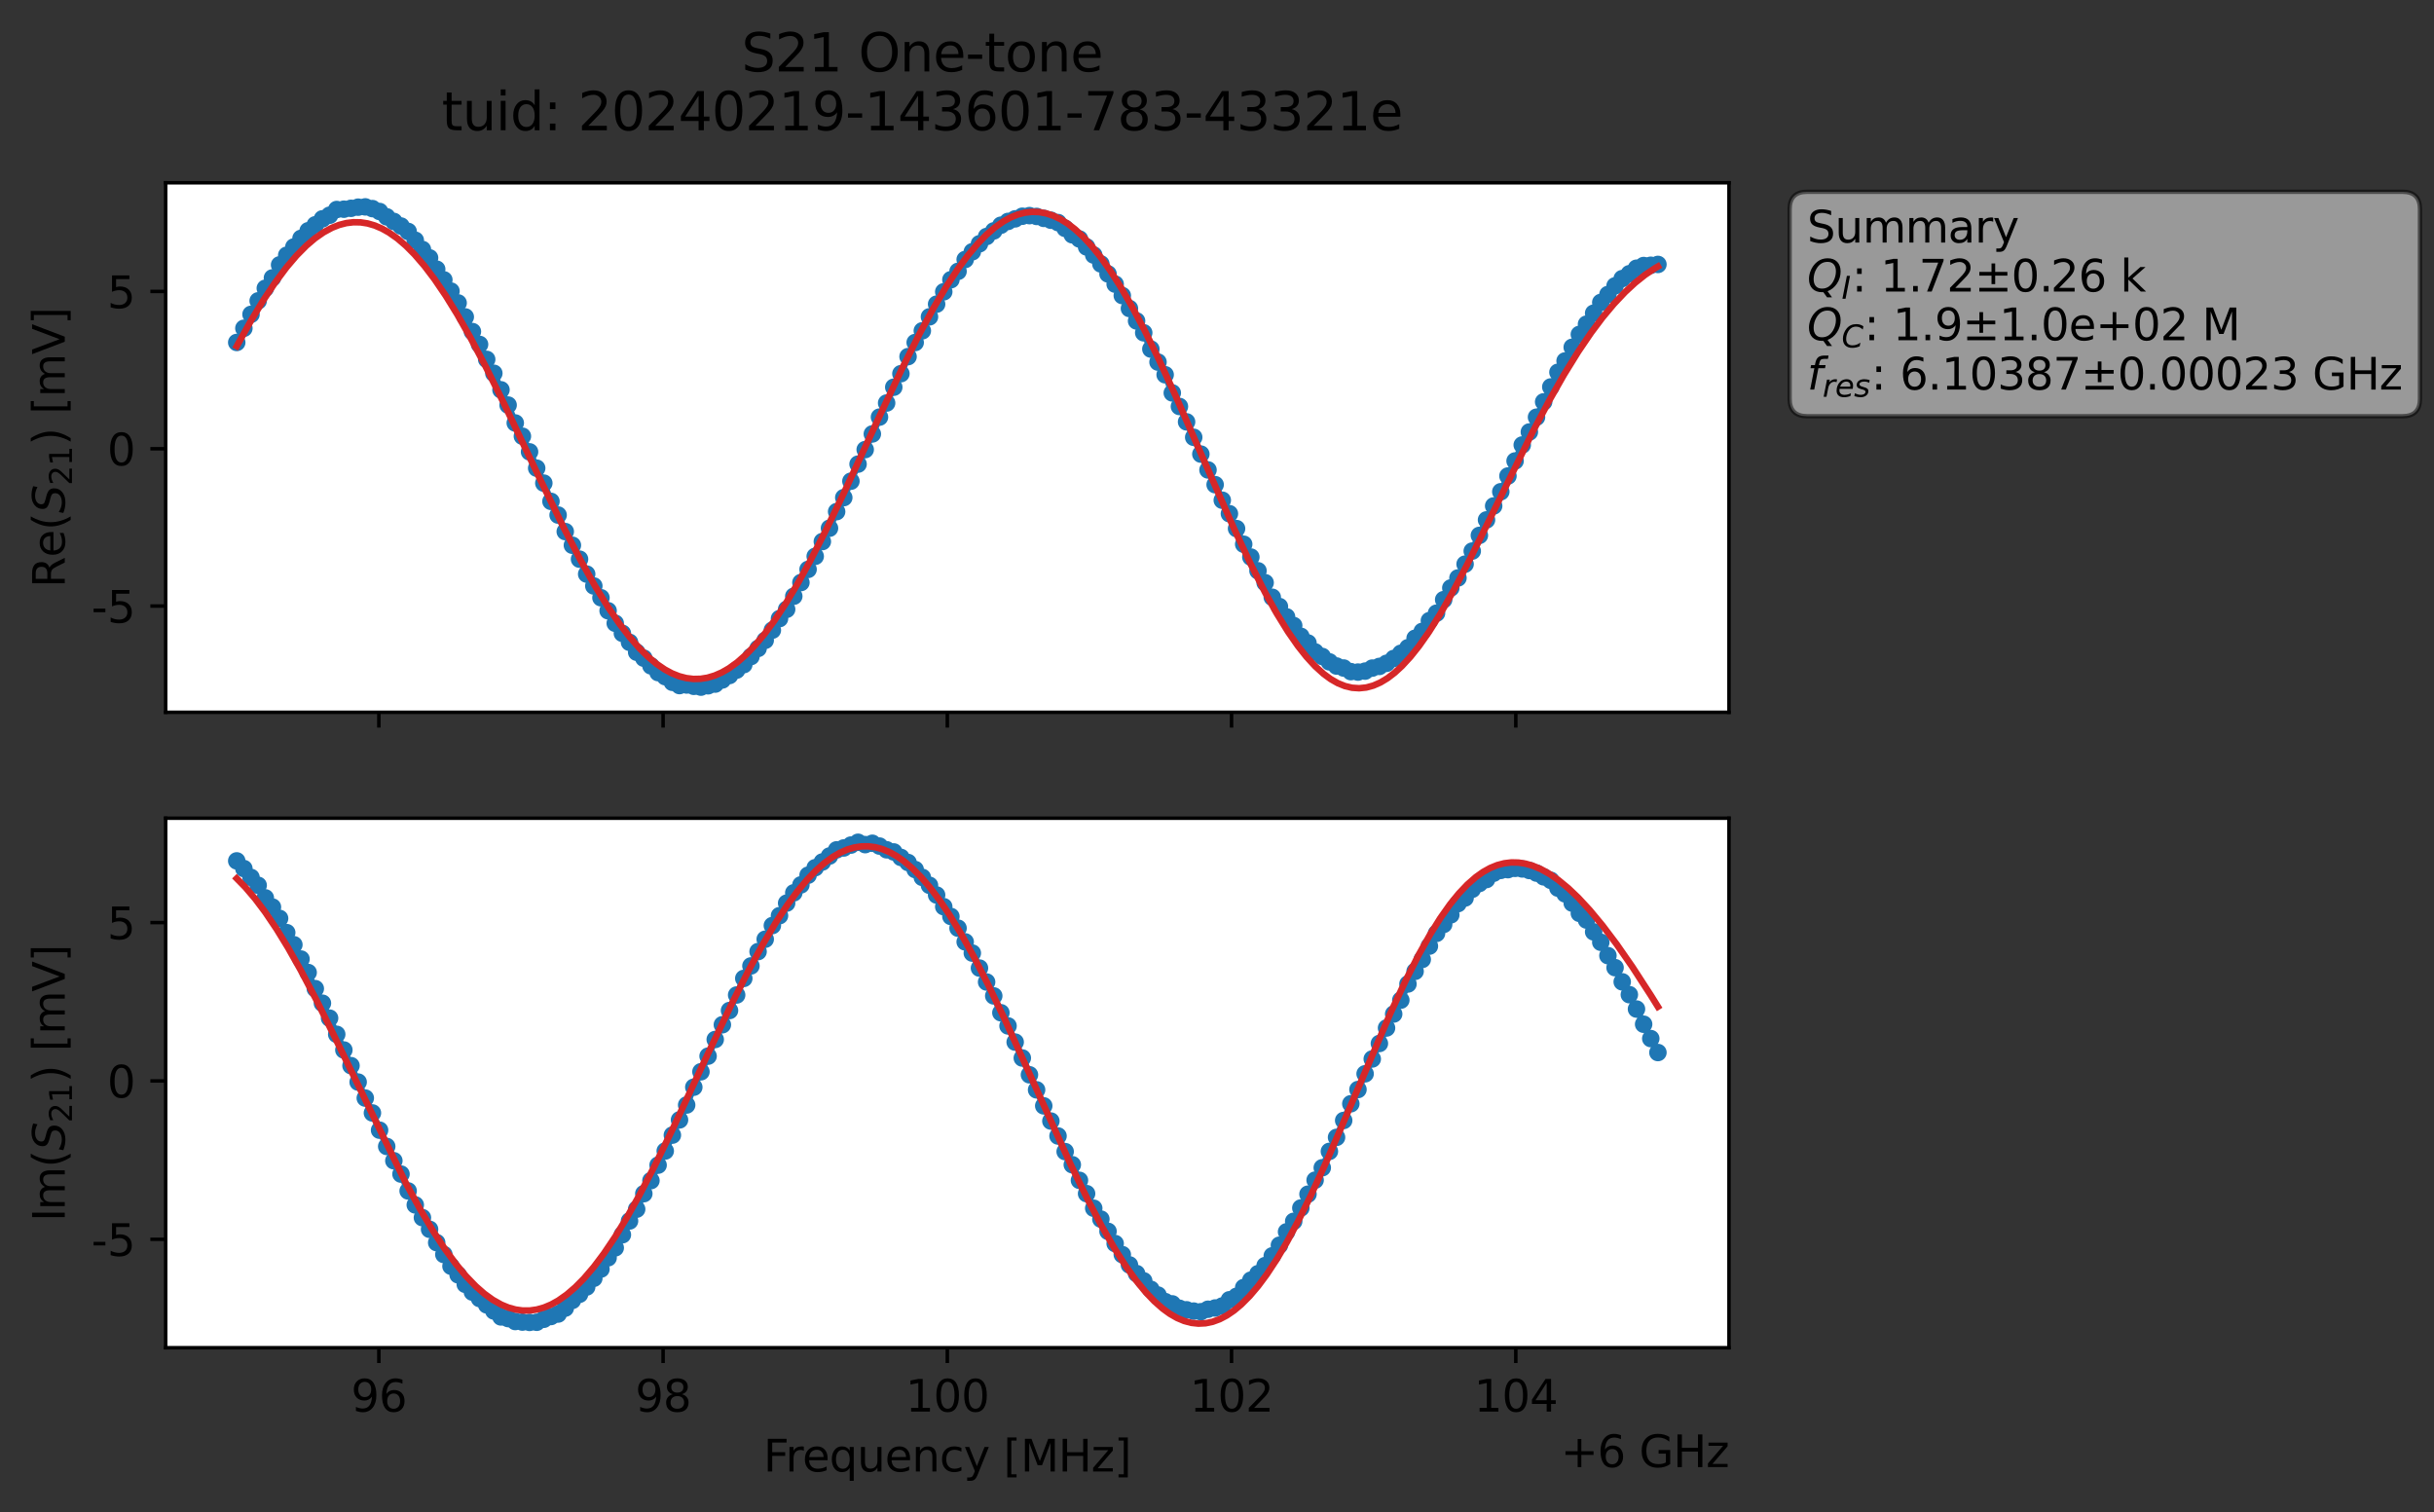 <?xml version="1.0" encoding="utf-8" standalone="no"?>
<!DOCTYPE svg PUBLIC "-//W3C//DTD SVG 1.1//EN"
  "http://www.w3.org/Graphics/SVG/1.1/DTD/svg11.dtd">
<svg xmlns:xlink="http://www.w3.org/1999/xlink" width="556.024pt" height="345.428pt" viewBox="0 0 556.024 345.428" xmlns="http://www.w3.org/2000/svg" version="1.1">
 <rect x="0" y="0" width="556.024" height="345.428" fill="#333333" stroke="none"/>
 <defs>
  <style type="text/css">*{stroke-linejoin: round; stroke-linecap: butt}</style>
 </defs>
 <g id="figure_1">
  <g id="patch_1">
   <path d="M 0 345.428 
L 556.024 345.428 
L 556.024 -0 
L 0 -0 
L 0 345.428 
z
" style="fill: none; opacity: 0"/>
  </g>
  <g id="axes_1">
   <g id="patch_2">
    <path d="M 37.848 162.72 
L 394.968 162.72 
L 394.968 41.76 
L 37.848 41.76 
z
" style="fill: #ffffff"/>
   </g>
   <g id="matplotlib.axis_1">
    <g id="xtick_1">
     <g id="line2d_1">
      <defs>
       <path id="m331aa94cca" d="M 0 0 
L 0 3.5 
" style="stroke: #000000; stroke-width: 0.8"/>
      </defs>
      <g>
       <use xlink:href="#m331aa94cca" x="86.547" y="162.72" style="stroke: #000000; stroke-width: 0.8"/>
      </g>
     </g>
    </g>
    <g id="xtick_2">
     <g id="line2d_2">
      <g>
       <use xlink:href="#m331aa94cca" x="151.478" y="162.72" style="stroke: #000000; stroke-width: 0.8"/>
      </g>
     </g>
    </g>
    <g id="xtick_3">
     <g id="line2d_3">
      <g>
       <use xlink:href="#m331aa94cca" x="216.408" y="162.72" style="stroke: #000000; stroke-width: 0.8"/>
      </g>
     </g>
    </g>
    <g id="xtick_4">
     <g id="line2d_4">
      <g>
       <use xlink:href="#m331aa94cca" x="281.339" y="162.72" style="stroke: #000000; stroke-width: 0.8"/>
      </g>
     </g>
    </g>
    <g id="xtick_5">
     <g id="line2d_5">
      <g>
       <use xlink:href="#m331aa94cca" x="346.27" y="162.72" style="stroke: #000000; stroke-width: 0.8"/>
      </g>
     </g>
    </g>
   </g>
   <g id="matplotlib.axis_2">
    <g id="ytick_1">
     <g id="line2d_6">
      <defs>
       <path id="m3729c8ce90" d="M 0 0 
L -3.5 0 
" style="stroke: #000000; stroke-width: 0.8"/>
      </defs>
      <g>
       <use xlink:href="#m3729c8ce90" x="37.848" y="138.447" style="stroke: #000000; stroke-width: 0.8"/>
      </g>
     </g>
     <g id="text_1">
      <!-- -5 -->
      <g transform="translate(20.878 142.247) scale(0.1 -0.1)">
       <defs>
        <path id="DejaVuSans-2d" d="M 313 2009 
L 1997 2009 
L 1997 1497 
L 313 1497 
L 313 2009 
z
" transform="scale(0.016)"/>
        <path id="DejaVuSans-35" d="M 691 4666 
L 3169 4666 
L 3169 4134 
L 1269 4134 
L 1269 2991 
Q 1406 3038 1543 3061 
Q 1681 3084 1819 3084 
Q 2600 3084 3056 2656 
Q 3513 2228 3513 1497 
Q 3513 744 3044 326 
Q 2575 -91 1722 -91 
Q 1428 -91 1123 -41 
Q 819 9 494 109 
L 494 744 
Q 775 591 1075 516 
Q 1375 441 1709 441 
Q 2250 441 2565 725 
Q 2881 1009 2881 1497 
Q 2881 1984 2565 2268 
Q 2250 2553 1709 2553 
Q 1456 2553 1204 2497 
Q 953 2441 691 2322 
L 691 4666 
z
" transform="scale(0.016)"/>
       </defs>
       <use xlink:href="#DejaVuSans-2d"/>
       <use xlink:href="#DejaVuSans-35" x="36.084"/>
      </g>
     </g>
    </g>
    <g id="ytick_2">
     <g id="line2d_7">
      <g>
       <use xlink:href="#m3729c8ce90" x="37.848" y="102.513" style="stroke: #000000; stroke-width: 0.8"/>
      </g>
     </g>
     <g id="text_2">
      <!-- 0 -->
      <g transform="translate(24.486 106.313) scale(0.1 -0.1)">
       <defs>
        <path id="DejaVuSans-30" d="M 2034 4250 
Q 1547 4250 1301 3770 
Q 1056 3291 1056 2328 
Q 1056 1369 1301 889 
Q 1547 409 2034 409 
Q 2525 409 2770 889 
Q 3016 1369 3016 2328 
Q 3016 3291 2770 3770 
Q 2525 4250 2034 4250 
z
M 2034 4750 
Q 2819 4750 3233 4129 
Q 3647 3509 3647 2328 
Q 3647 1150 3233 529 
Q 2819 -91 2034 -91 
Q 1250 -91 836 529 
Q 422 1150 422 2328 
Q 422 3509 836 4129 
Q 1250 4750 2034 4750 
z
" transform="scale(0.016)"/>
       </defs>
       <use xlink:href="#DejaVuSans-30"/>
      </g>
     </g>
    </g>
    <g id="ytick_3">
     <g id="line2d_8">
      <g>
       <use xlink:href="#m3729c8ce90" x="37.848" y="66.58" style="stroke: #000000; stroke-width: 0.8"/>
      </g>
     </g>
     <g id="text_3">
      <!-- 5 -->
      <g transform="translate(24.486 70.379) scale(0.1 -0.1)">
       <use xlink:href="#DejaVuSans-35"/>
      </g>
     </g>
    </g>
    <g id="text_4">
     <!-- Re$(S_{21})$ [mV] -->
     <g transform="translate(14.798 134.24) rotate(-90) scale(0.1 -0.1)">
      <defs>
       <path id="DejaVuSans-52" d="M 2841 2188 
Q 3044 2119 3236 1894 
Q 3428 1669 3622 1275 
L 4263 0 
L 3584 0 
L 2988 1197 
Q 2756 1666 2539 1819 
Q 2322 1972 1947 1972 
L 1259 1972 
L 1259 0 
L 628 0 
L 628 4666 
L 2053 4666 
Q 2853 4666 3247 4331 
Q 3641 3997 3641 3322 
Q 3641 2881 3436 2590 
Q 3231 2300 2841 2188 
z
M 1259 4147 
L 1259 2491 
L 2053 2491 
Q 2509 2491 2742 2702 
Q 2975 2913 2975 3322 
Q 2975 3731 2742 3939 
Q 2509 4147 2053 4147 
L 1259 4147 
z
" transform="scale(0.016)"/>
       <path id="DejaVuSans-65" d="M 3597 1894 
L 3597 1613 
L 953 1613 
Q 991 1019 1311 708 
Q 1631 397 2203 397 
Q 2534 397 2845 478 
Q 3156 559 3463 722 
L 3463 178 
Q 3153 47 2828 -22 
Q 2503 -91 2169 -91 
Q 1331 -91 842 396 
Q 353 884 353 1716 
Q 353 2575 817 3079 
Q 1281 3584 2069 3584 
Q 2775 3584 3186 3129 
Q 3597 2675 3597 1894 
z
M 3022 2063 
Q 3016 2534 2758 2815 
Q 2500 3097 2075 3097 
Q 1594 3097 1305 2825 
Q 1016 2553 972 2059 
L 3022 2063 
z
" transform="scale(0.016)"/>
       <path id="DejaVuSans-28" d="M 1984 4856 
Q 1566 4138 1362 3434 
Q 1159 2731 1159 2009 
Q 1159 1288 1364 580 
Q 1569 -128 1984 -844 
L 1484 -844 
Q 1016 -109 783 600 
Q 550 1309 550 2009 
Q 550 2706 781 3412 
Q 1013 4119 1484 4856 
L 1984 4856 
z
" transform="scale(0.016)"/>
       <path id="DejaVuSans-Oblique-53" d="M 3859 4513 
L 3738 3897 
Q 3422 4066 3111 4152 
Q 2800 4238 2509 4238 
Q 1944 4238 1609 3991 
Q 1275 3744 1275 3334 
Q 1275 3109 1398 2989 
Q 1522 2869 2034 2731 
L 2413 2638 
Q 3053 2472 3303 2217 
Q 3553 1963 3553 1503 
Q 3553 797 2998 353 
Q 2444 -91 1538 -91 
Q 1166 -91 791 -17 
Q 416 56 38 206 
L 166 856 
Q 513 641 861 531 
Q 1209 422 1556 422 
Q 2147 422 2503 684 
Q 2859 947 2859 1369 
Q 2859 1650 2717 1795 
Q 2575 1941 2106 2059 
L 1728 2156 
Q 1081 2325 845 2545 
Q 609 2766 609 3163 
Q 609 3859 1145 4304 
Q 1681 4750 2541 4750 
Q 2875 4750 3203 4690 
Q 3531 4631 3859 4513 
z
" transform="scale(0.016)"/>
       <path id="DejaVuSans-32" d="M 1228 531 
L 3431 531 
L 3431 0 
L 469 0 
L 469 531 
Q 828 903 1448 1529 
Q 2069 2156 2228 2338 
Q 2531 2678 2651 2914 
Q 2772 3150 2772 3378 
Q 2772 3750 2511 3984 
Q 2250 4219 1831 4219 
Q 1534 4219 1204 4116 
Q 875 4013 500 3803 
L 500 4441 
Q 881 4594 1212 4672 
Q 1544 4750 1819 4750 
Q 2544 4750 2975 4387 
Q 3406 4025 3406 3419 
Q 3406 3131 3298 2873 
Q 3191 2616 2906 2266 
Q 2828 2175 2409 1742 
Q 1991 1309 1228 531 
z
" transform="scale(0.016)"/>
       <path id="DejaVuSans-31" d="M 794 531 
L 1825 531 
L 1825 4091 
L 703 3866 
L 703 4441 
L 1819 4666 
L 2450 4666 
L 2450 531 
L 3481 531 
L 3481 0 
L 794 0 
L 794 531 
z
" transform="scale(0.016)"/>
       <path id="DejaVuSans-29" d="M 513 4856 
L 1013 4856 
Q 1481 4119 1714 3412 
Q 1947 2706 1947 2009 
Q 1947 1309 1714 600 
Q 1481 -109 1013 -844 
L 513 -844 
Q 928 -128 1133 580 
Q 1338 1288 1338 2009 
Q 1338 2731 1133 3434 
Q 928 4138 513 4856 
z
" transform="scale(0.016)"/>
       <path id="DejaVuSans-20" transform="scale(0.016)"/>
       <path id="DejaVuSans-5b" d="M 550 4863 
L 1875 4863 
L 1875 4416 
L 1125 4416 
L 1125 -397 
L 1875 -397 
L 1875 -844 
L 550 -844 
L 550 4863 
z
" transform="scale(0.016)"/>
       <path id="DejaVuSans-6d" d="M 3328 2828 
Q 3544 3216 3844 3400 
Q 4144 3584 4550 3584 
Q 5097 3584 5394 3201 
Q 5691 2819 5691 2113 
L 5691 0 
L 5113 0 
L 5113 2094 
Q 5113 2597 4934 2840 
Q 4756 3084 4391 3084 
Q 3944 3084 3684 2787 
Q 3425 2491 3425 1978 
L 3425 0 
L 2847 0 
L 2847 2094 
Q 2847 2600 2669 2842 
Q 2491 3084 2119 3084 
Q 1678 3084 1418 2786 
Q 1159 2488 1159 1978 
L 1159 0 
L 581 0 
L 581 3500 
L 1159 3500 
L 1159 2956 
Q 1356 3278 1631 3431 
Q 1906 3584 2284 3584 
Q 2666 3584 2933 3390 
Q 3200 3197 3328 2828 
z
" transform="scale(0.016)"/>
       <path id="DejaVuSans-56" d="M 1831 0 
L 50 4666 
L 709 4666 
L 2188 738 
L 3669 4666 
L 4325 4666 
L 2547 0 
L 1831 0 
z
" transform="scale(0.016)"/>
       <path id="DejaVuSans-5d" d="M 1947 4863 
L 1947 -844 
L 622 -844 
L 622 -397 
L 1369 -397 
L 1369 4416 
L 622 4416 
L 622 4863 
L 1947 4863 
z
" transform="scale(0.016)"/>
      </defs>
      <use xlink:href="#DejaVuSans-52" transform="translate(0 0.016)"/>
      <use xlink:href="#DejaVuSans-65" transform="translate(69.482 0.016)"/>
      <use xlink:href="#DejaVuSans-28" transform="translate(131.006 0.016)"/>
      <use xlink:href="#DejaVuSans-Oblique-53" transform="translate(170.02 0.016)"/>
      <use xlink:href="#DejaVuSans-32" transform="translate(233.496 -16.391) scale(0.7)"/>
      <use xlink:href="#DejaVuSans-31" transform="translate(278.032 -16.391) scale(0.7)"/>
      <use xlink:href="#DejaVuSans-29" transform="translate(325.303 0.016)"/>
      <use xlink:href="#DejaVuSans-20" transform="translate(364.316 0.016)"/>
      <use xlink:href="#DejaVuSans-5b" transform="translate(396.104 0.016)"/>
      <use xlink:href="#DejaVuSans-6d" transform="translate(435.117 0.016)"/>
      <use xlink:href="#DejaVuSans-56" transform="translate(532.529 0.016)"/>
      <use xlink:href="#DejaVuSans-5d" transform="translate(600.938 0.016)"/>
     </g>
    </g>
   </g>
   <g id="line2d_9">
    <path d="M 54.081 78.231 
L 58.975 68.728 
L 60.607 65.854 
L 62.238 63.487 
L 63.87 60.507 
L 65.501 58.305 
L 70.395 52.717 
L 73.658 49.99 
L 75.29 49.167 
L 76.921 47.861 
L 78.553 47.79 
L 83.447 47.258 
L 85.078 47.654 
L 86.71 48.315 
L 88.341 49.53 
L 91.604 51.638 
L 93.235 52.869 
L 98.13 58.906 
L 104.655 69.208 
L 112.813 85.272 
L 114.444 89.051 
L 116.076 92.535 
L 117.707 96.628 
L 119.338 99.653 
L 124.233 110.369 
L 125.864 114.533 
L 127.496 117.66 
L 129.127 121.434 
L 132.39 127.735 
L 134.021 131.144 
L 137.284 136.551 
L 140.547 142.378 
L 142.178 144.68 
L 143.81 146.734 
L 145.441 148.995 
L 147.073 150.359 
L 148.704 152.111 
L 150.336 153.649 
L 151.967 154.583 
L 153.598 155.869 
L 155.23 156.614 
L 156.861 156.479 
L 158.493 156.783 
L 160.124 156.969 
L 163.387 156.273 
L 166.65 154.311 
L 169.913 151.828 
L 174.807 146.272 
L 176.438 143.958 
L 178.07 141.316 
L 179.701 139.195 
L 186.227 127.085 
L 187.858 123.717 
L 189.49 120.665 
L 191.121 116.877 
L 192.753 113.676 
L 196.016 106.025 
L 197.647 102.707 
L 204.173 88.457 
L 205.804 85.367 
L 207.436 81.466 
L 209.067 78.245 
L 210.698 75.564 
L 212.33 72.375 
L 217.224 63.896 
L 218.856 61.989 
L 220.487 59.28 
L 225.381 54.024 
L 228.644 51.45 
L 230.276 50.581 
L 233.538 49.396 
L 235.17 49.257 
L 236.801 49.441 
L 241.696 50.846 
L 244.958 53.638 
L 246.59 54.597 
L 249.853 58.266 
L 251.484 60.295 
L 254.747 64.909 
L 256.378 67.522 
L 259.641 73.315 
L 261.273 76.024 
L 262.904 79.742 
L 266.167 85.607 
L 267.798 89.757 
L 269.43 92.856 
L 272.693 99.896 
L 275.956 107.353 
L 284.113 124.326 
L 289.007 133.112 
L 290.638 136.442 
L 292.27 138.56 
L 293.901 140.913 
L 295.533 142.901 
L 297.164 145.355 
L 298.796 146.885 
L 300.427 148.929 
L 302.059 149.967 
L 303.69 151.198 
L 305.321 152.147 
L 306.953 152.606 
L 308.584 153.426 
L 310.216 153.533 
L 311.847 153.31 
L 313.479 152.622 
L 315.11 152.236 
L 316.741 151.529 
L 320.004 149.24 
L 321.636 147.961 
L 323.267 145.801 
L 324.899 144.237 
L 326.53 141.78 
L 328.161 140.072 
L 329.793 136.986 
L 331.424 134.309 
L 333.056 132.033 
L 337.95 122.305 
L 339.581 118.766 
L 342.844 112.331 
L 347.739 101.652 
L 349.37 98.681 
L 355.896 85.043 
L 357.527 82.458 
L 360.79 76.393 
L 364.053 71.547 
L 365.684 69.092 
L 367.316 67.281 
L 368.947 65.302 
L 370.579 63.645 
L 372.21 62.533 
L 373.841 61.274 
L 375.473 60.66 
L 377.104 60.599 
L 378.736 60.407 
L 378.736 60.407 
" clip-path="url(#p4eb5700dd2)" style="fill: none; stroke: #1f77b4; stroke-width: 1.5; stroke-linecap: square"/>
    <defs>
     <path id="m22f1636ac3" d="M 0 1.5 
C 0.398 1.5 0.779 1.342 1.061 1.061 
C 1.342 0.779 1.5 0.398 1.5 0 
C 1.5 -0.398 1.342 -0.779 1.061 -1.061 
C 0.779 -1.342 0.398 -1.5 0 -1.5 
C -0.398 -1.5 -0.779 -1.342 -1.061 -1.061 
C -1.342 -0.779 -1.5 -0.398 -1.5 0 
C -1.5 0.398 -1.342 0.779 -1.061 1.061 
C -0.779 1.342 -0.398 1.5 0 1.5 
z
" style="stroke: #1f77b4"/>
    </defs>
    <g clip-path="url(#p4eb5700dd2)">
     <use xlink:href="#m22f1636ac3" x="54.081" y="78.231" style="fill: #1f77b4; stroke: #1f77b4"/>
     <use xlink:href="#m22f1636ac3" x="55.713" y="74.995" style="fill: #1f77b4; stroke: #1f77b4"/>
     <use xlink:href="#m22f1636ac3" x="57.344" y="71.811" style="fill: #1f77b4; stroke: #1f77b4"/>
     <use xlink:href="#m22f1636ac3" x="58.975" y="68.728" style="fill: #1f77b4; stroke: #1f77b4"/>
     <use xlink:href="#m22f1636ac3" x="60.607" y="65.854" style="fill: #1f77b4; stroke: #1f77b4"/>
     <use xlink:href="#m22f1636ac3" x="62.238" y="63.487" style="fill: #1f77b4; stroke: #1f77b4"/>
     <use xlink:href="#m22f1636ac3" x="63.87" y="60.507" style="fill: #1f77b4; stroke: #1f77b4"/>
     <use xlink:href="#m22f1636ac3" x="65.501" y="58.305" style="fill: #1f77b4; stroke: #1f77b4"/>
     <use xlink:href="#m22f1636ac3" x="67.133" y="56.417" style="fill: #1f77b4; stroke: #1f77b4"/>
     <use xlink:href="#m22f1636ac3" x="68.764" y="54.452" style="fill: #1f77b4; stroke: #1f77b4"/>
     <use xlink:href="#m22f1636ac3" x="70.395" y="52.717" style="fill: #1f77b4; stroke: #1f77b4"/>
     <use xlink:href="#m22f1636ac3" x="72.027" y="51.352" style="fill: #1f77b4; stroke: #1f77b4"/>
     <use xlink:href="#m22f1636ac3" x="73.658" y="49.99" style="fill: #1f77b4; stroke: #1f77b4"/>
     <use xlink:href="#m22f1636ac3" x="75.29" y="49.167" style="fill: #1f77b4; stroke: #1f77b4"/>
     <use xlink:href="#m22f1636ac3" x="76.921" y="47.861" style="fill: #1f77b4; stroke: #1f77b4"/>
     <use xlink:href="#m22f1636ac3" x="78.553" y="47.79" style="fill: #1f77b4; stroke: #1f77b4"/>
     <use xlink:href="#m22f1636ac3" x="80.184" y="47.587" style="fill: #1f77b4; stroke: #1f77b4"/>
     <use xlink:href="#m22f1636ac3" x="81.815" y="47.326" style="fill: #1f77b4; stroke: #1f77b4"/>
     <use xlink:href="#m22f1636ac3" x="83.447" y="47.258" style="fill: #1f77b4; stroke: #1f77b4"/>
     <use xlink:href="#m22f1636ac3" x="85.078" y="47.654" style="fill: #1f77b4; stroke: #1f77b4"/>
     <use xlink:href="#m22f1636ac3" x="86.71" y="48.315" style="fill: #1f77b4; stroke: #1f77b4"/>
     <use xlink:href="#m22f1636ac3" x="88.341" y="49.53" style="fill: #1f77b4; stroke: #1f77b4"/>
     <use xlink:href="#m22f1636ac3" x="89.973" y="50.588" style="fill: #1f77b4; stroke: #1f77b4"/>
     <use xlink:href="#m22f1636ac3" x="91.604" y="51.638" style="fill: #1f77b4; stroke: #1f77b4"/>
     <use xlink:href="#m22f1636ac3" x="93.235" y="52.869" style="fill: #1f77b4; stroke: #1f77b4"/>
     <use xlink:href="#m22f1636ac3" x="94.867" y="54.885" style="fill: #1f77b4; stroke: #1f77b4"/>
     <use xlink:href="#m22f1636ac3" x="96.498" y="56.992" style="fill: #1f77b4; stroke: #1f77b4"/>
     <use xlink:href="#m22f1636ac3" x="98.13" y="58.906" style="fill: #1f77b4; stroke: #1f77b4"/>
     <use xlink:href="#m22f1636ac3" x="99.761" y="61.497" style="fill: #1f77b4; stroke: #1f77b4"/>
     <use xlink:href="#m22f1636ac3" x="101.393" y="63.929" style="fill: #1f77b4; stroke: #1f77b4"/>
     <use xlink:href="#m22f1636ac3" x="103.024" y="66.502" style="fill: #1f77b4; stroke: #1f77b4"/>
     <use xlink:href="#m22f1636ac3" x="104.655" y="69.208" style="fill: #1f77b4; stroke: #1f77b4"/>
     <use xlink:href="#m22f1636ac3" x="106.287" y="72.4" style="fill: #1f77b4; stroke: #1f77b4"/>
     <use xlink:href="#m22f1636ac3" x="107.918" y="75.745" style="fill: #1f77b4; stroke: #1f77b4"/>
     <use xlink:href="#m22f1636ac3" x="109.55" y="78.681" style="fill: #1f77b4; stroke: #1f77b4"/>
     <use xlink:href="#m22f1636ac3" x="111.181" y="82.101" style="fill: #1f77b4; stroke: #1f77b4"/>
     <use xlink:href="#m22f1636ac3" x="112.813" y="85.272" style="fill: #1f77b4; stroke: #1f77b4"/>
     <use xlink:href="#m22f1636ac3" x="114.444" y="89.051" style="fill: #1f77b4; stroke: #1f77b4"/>
     <use xlink:href="#m22f1636ac3" x="116.076" y="92.535" style="fill: #1f77b4; stroke: #1f77b4"/>
     <use xlink:href="#m22f1636ac3" x="117.707" y="96.628" style="fill: #1f77b4; stroke: #1f77b4"/>
     <use xlink:href="#m22f1636ac3" x="119.338" y="99.653" style="fill: #1f77b4; stroke: #1f77b4"/>
     <use xlink:href="#m22f1636ac3" x="120.97" y="103.221" style="fill: #1f77b4; stroke: #1f77b4"/>
     <use xlink:href="#m22f1636ac3" x="122.601" y="106.95" style="fill: #1f77b4; stroke: #1f77b4"/>
     <use xlink:href="#m22f1636ac3" x="124.233" y="110.369" style="fill: #1f77b4; stroke: #1f77b4"/>
     <use xlink:href="#m22f1636ac3" x="125.864" y="114.533" style="fill: #1f77b4; stroke: #1f77b4"/>
     <use xlink:href="#m22f1636ac3" x="127.496" y="117.66" style="fill: #1f77b4; stroke: #1f77b4"/>
     <use xlink:href="#m22f1636ac3" x="129.127" y="121.434" style="fill: #1f77b4; stroke: #1f77b4"/>
     <use xlink:href="#m22f1636ac3" x="130.758" y="124.56" style="fill: #1f77b4; stroke: #1f77b4"/>
     <use xlink:href="#m22f1636ac3" x="132.39" y="127.735" style="fill: #1f77b4; stroke: #1f77b4"/>
     <use xlink:href="#m22f1636ac3" x="134.021" y="131.144" style="fill: #1f77b4; stroke: #1f77b4"/>
     <use xlink:href="#m22f1636ac3" x="135.653" y="133.861" style="fill: #1f77b4; stroke: #1f77b4"/>
     <use xlink:href="#m22f1636ac3" x="137.284" y="136.551" style="fill: #1f77b4; stroke: #1f77b4"/>
     <use xlink:href="#m22f1636ac3" x="138.916" y="139.517" style="fill: #1f77b4; stroke: #1f77b4"/>
     <use xlink:href="#m22f1636ac3" x="140.547" y="142.378" style="fill: #1f77b4; stroke: #1f77b4"/>
     <use xlink:href="#m22f1636ac3" x="142.178" y="144.68" style="fill: #1f77b4; stroke: #1f77b4"/>
     <use xlink:href="#m22f1636ac3" x="143.81" y="146.734" style="fill: #1f77b4; stroke: #1f77b4"/>
     <use xlink:href="#m22f1636ac3" x="145.441" y="148.995" style="fill: #1f77b4; stroke: #1f77b4"/>
     <use xlink:href="#m22f1636ac3" x="147.073" y="150.359" style="fill: #1f77b4; stroke: #1f77b4"/>
     <use xlink:href="#m22f1636ac3" x="148.704" y="152.111" style="fill: #1f77b4; stroke: #1f77b4"/>
     <use xlink:href="#m22f1636ac3" x="150.336" y="153.649" style="fill: #1f77b4; stroke: #1f77b4"/>
     <use xlink:href="#m22f1636ac3" x="151.967" y="154.583" style="fill: #1f77b4; stroke: #1f77b4"/>
     <use xlink:href="#m22f1636ac3" x="153.598" y="155.869" style="fill: #1f77b4; stroke: #1f77b4"/>
     <use xlink:href="#m22f1636ac3" x="155.23" y="156.614" style="fill: #1f77b4; stroke: #1f77b4"/>
     <use xlink:href="#m22f1636ac3" x="156.861" y="156.479" style="fill: #1f77b4; stroke: #1f77b4"/>
     <use xlink:href="#m22f1636ac3" x="158.493" y="156.783" style="fill: #1f77b4; stroke: #1f77b4"/>
     <use xlink:href="#m22f1636ac3" x="160.124" y="156.969" style="fill: #1f77b4; stroke: #1f77b4"/>
     <use xlink:href="#m22f1636ac3" x="161.756" y="156.659" style="fill: #1f77b4; stroke: #1f77b4"/>
     <use xlink:href="#m22f1636ac3" x="163.387" y="156.273" style="fill: #1f77b4; stroke: #1f77b4"/>
     <use xlink:href="#m22f1636ac3" x="165.018" y="155.327" style="fill: #1f77b4; stroke: #1f77b4"/>
     <use xlink:href="#m22f1636ac3" x="166.65" y="154.311" style="fill: #1f77b4; stroke: #1f77b4"/>
     <use xlink:href="#m22f1636ac3" x="168.281" y="153.081" style="fill: #1f77b4; stroke: #1f77b4"/>
     <use xlink:href="#m22f1636ac3" x="169.913" y="151.828" style="fill: #1f77b4; stroke: #1f77b4"/>
     <use xlink:href="#m22f1636ac3" x="171.544" y="149.99" style="fill: #1f77b4; stroke: #1f77b4"/>
     <use xlink:href="#m22f1636ac3" x="173.176" y="148.131" style="fill: #1f77b4; stroke: #1f77b4"/>
     <use xlink:href="#m22f1636ac3" x="174.807" y="146.272" style="fill: #1f77b4; stroke: #1f77b4"/>
     <use xlink:href="#m22f1636ac3" x="176.438" y="143.958" style="fill: #1f77b4; stroke: #1f77b4"/>
     <use xlink:href="#m22f1636ac3" x="178.07" y="141.316" style="fill: #1f77b4; stroke: #1f77b4"/>
     <use xlink:href="#m22f1636ac3" x="179.701" y="139.195" style="fill: #1f77b4; stroke: #1f77b4"/>
     <use xlink:href="#m22f1636ac3" x="181.333" y="136.199" style="fill: #1f77b4; stroke: #1f77b4"/>
     <use xlink:href="#m22f1636ac3" x="182.964" y="133.078" style="fill: #1f77b4; stroke: #1f77b4"/>
     <use xlink:href="#m22f1636ac3" x="184.596" y="130.074" style="fill: #1f77b4; stroke: #1f77b4"/>
     <use xlink:href="#m22f1636ac3" x="186.227" y="127.085" style="fill: #1f77b4; stroke: #1f77b4"/>
     <use xlink:href="#m22f1636ac3" x="187.858" y="123.717" style="fill: #1f77b4; stroke: #1f77b4"/>
     <use xlink:href="#m22f1636ac3" x="189.49" y="120.665" style="fill: #1f77b4; stroke: #1f77b4"/>
     <use xlink:href="#m22f1636ac3" x="191.121" y="116.877" style="fill: #1f77b4; stroke: #1f77b4"/>
     <use xlink:href="#m22f1636ac3" x="192.753" y="113.676" style="fill: #1f77b4; stroke: #1f77b4"/>
     <use xlink:href="#m22f1636ac3" x="194.384" y="109.924" style="fill: #1f77b4; stroke: #1f77b4"/>
     <use xlink:href="#m22f1636ac3" x="196.016" y="106.025" style="fill: #1f77b4; stroke: #1f77b4"/>
     <use xlink:href="#m22f1636ac3" x="197.647" y="102.707" style="fill: #1f77b4; stroke: #1f77b4"/>
     <use xlink:href="#m22f1636ac3" x="199.278" y="99.129" style="fill: #1f77b4; stroke: #1f77b4"/>
     <use xlink:href="#m22f1636ac3" x="200.91" y="95.284" style="fill: #1f77b4; stroke: #1f77b4"/>
     <use xlink:href="#m22f1636ac3" x="202.541" y="92.069" style="fill: #1f77b4; stroke: #1f77b4"/>
     <use xlink:href="#m22f1636ac3" x="204.173" y="88.457" style="fill: #1f77b4; stroke: #1f77b4"/>
     <use xlink:href="#m22f1636ac3" x="205.804" y="85.367" style="fill: #1f77b4; stroke: #1f77b4"/>
     <use xlink:href="#m22f1636ac3" x="207.436" y="81.466" style="fill: #1f77b4; stroke: #1f77b4"/>
     <use xlink:href="#m22f1636ac3" x="209.067" y="78.245" style="fill: #1f77b4; stroke: #1f77b4"/>
     <use xlink:href="#m22f1636ac3" x="210.698" y="75.564" style="fill: #1f77b4; stroke: #1f77b4"/>
     <use xlink:href="#m22f1636ac3" x="212.33" y="72.375" style="fill: #1f77b4; stroke: #1f77b4"/>
     <use xlink:href="#m22f1636ac3" x="213.961" y="69.481" style="fill: #1f77b4; stroke: #1f77b4"/>
     <use xlink:href="#m22f1636ac3" x="215.593" y="66.656" style="fill: #1f77b4; stroke: #1f77b4"/>
     <use xlink:href="#m22f1636ac3" x="217.224" y="63.896" style="fill: #1f77b4; stroke: #1f77b4"/>
     <use xlink:href="#m22f1636ac3" x="218.856" y="61.989" style="fill: #1f77b4; stroke: #1f77b4"/>
     <use xlink:href="#m22f1636ac3" x="220.487" y="59.28" style="fill: #1f77b4; stroke: #1f77b4"/>
     <use xlink:href="#m22f1636ac3" x="222.118" y="57.51" style="fill: #1f77b4; stroke: #1f77b4"/>
     <use xlink:href="#m22f1636ac3" x="223.75" y="55.69" style="fill: #1f77b4; stroke: #1f77b4"/>
     <use xlink:href="#m22f1636ac3" x="225.381" y="54.024" style="fill: #1f77b4; stroke: #1f77b4"/>
     <use xlink:href="#m22f1636ac3" x="227.013" y="52.751" style="fill: #1f77b4; stroke: #1f77b4"/>
     <use xlink:href="#m22f1636ac3" x="228.644" y="51.45" style="fill: #1f77b4; stroke: #1f77b4"/>
     <use xlink:href="#m22f1636ac3" x="230.276" y="50.581" style="fill: #1f77b4; stroke: #1f77b4"/>
     <use xlink:href="#m22f1636ac3" x="231.907" y="49.993" style="fill: #1f77b4; stroke: #1f77b4"/>
     <use xlink:href="#m22f1636ac3" x="233.538" y="49.396" style="fill: #1f77b4; stroke: #1f77b4"/>
     <use xlink:href="#m22f1636ac3" x="235.17" y="49.257" style="fill: #1f77b4; stroke: #1f77b4"/>
     <use xlink:href="#m22f1636ac3" x="236.801" y="49.441" style="fill: #1f77b4; stroke: #1f77b4"/>
     <use xlink:href="#m22f1636ac3" x="238.433" y="49.885" style="fill: #1f77b4; stroke: #1f77b4"/>
     <use xlink:href="#m22f1636ac3" x="240.064" y="50.309" style="fill: #1f77b4; stroke: #1f77b4"/>
     <use xlink:href="#m22f1636ac3" x="241.696" y="50.846" style="fill: #1f77b4; stroke: #1f77b4"/>
     <use xlink:href="#m22f1636ac3" x="243.327" y="52.175" style="fill: #1f77b4; stroke: #1f77b4"/>
     <use xlink:href="#m22f1636ac3" x="244.958" y="53.638" style="fill: #1f77b4; stroke: #1f77b4"/>
     <use xlink:href="#m22f1636ac3" x="246.59" y="54.597" style="fill: #1f77b4; stroke: #1f77b4"/>
     <use xlink:href="#m22f1636ac3" x="248.221" y="56.412" style="fill: #1f77b4; stroke: #1f77b4"/>
     <use xlink:href="#m22f1636ac3" x="249.853" y="58.266" style="fill: #1f77b4; stroke: #1f77b4"/>
     <use xlink:href="#m22f1636ac3" x="251.484" y="60.295" style="fill: #1f77b4; stroke: #1f77b4"/>
     <use xlink:href="#m22f1636ac3" x="253.116" y="62.575" style="fill: #1f77b4; stroke: #1f77b4"/>
     <use xlink:href="#m22f1636ac3" x="254.747" y="64.909" style="fill: #1f77b4; stroke: #1f77b4"/>
     <use xlink:href="#m22f1636ac3" x="256.378" y="67.522" style="fill: #1f77b4; stroke: #1f77b4"/>
     <use xlink:href="#m22f1636ac3" x="258.01" y="70.477" style="fill: #1f77b4; stroke: #1f77b4"/>
     <use xlink:href="#m22f1636ac3" x="259.641" y="73.315" style="fill: #1f77b4; stroke: #1f77b4"/>
     <use xlink:href="#m22f1636ac3" x="261.273" y="76.024" style="fill: #1f77b4; stroke: #1f77b4"/>
     <use xlink:href="#m22f1636ac3" x="262.904" y="79.742" style="fill: #1f77b4; stroke: #1f77b4"/>
     <use xlink:href="#m22f1636ac3" x="264.536" y="82.717" style="fill: #1f77b4; stroke: #1f77b4"/>
     <use xlink:href="#m22f1636ac3" x="266.167" y="85.607" style="fill: #1f77b4; stroke: #1f77b4"/>
     <use xlink:href="#m22f1636ac3" x="267.798" y="89.757" style="fill: #1f77b4; stroke: #1f77b4"/>
     <use xlink:href="#m22f1636ac3" x="269.43" y="92.856" style="fill: #1f77b4; stroke: #1f77b4"/>
     <use xlink:href="#m22f1636ac3" x="271.061" y="96.372" style="fill: #1f77b4; stroke: #1f77b4"/>
     <use xlink:href="#m22f1636ac3" x="272.693" y="99.896" style="fill: #1f77b4; stroke: #1f77b4"/>
     <use xlink:href="#m22f1636ac3" x="274.324" y="103.736" style="fill: #1f77b4; stroke: #1f77b4"/>
     <use xlink:href="#m22f1636ac3" x="275.956" y="107.353" style="fill: #1f77b4; stroke: #1f77b4"/>
     <use xlink:href="#m22f1636ac3" x="277.587" y="110.717" style="fill: #1f77b4; stroke: #1f77b4"/>
     <use xlink:href="#m22f1636ac3" x="279.218" y="114.273" style="fill: #1f77b4; stroke: #1f77b4"/>
     <use xlink:href="#m22f1636ac3" x="280.85" y="117.35" style="fill: #1f77b4; stroke: #1f77b4"/>
     <use xlink:href="#m22f1636ac3" x="282.481" y="120.753" style="fill: #1f77b4; stroke: #1f77b4"/>
     <use xlink:href="#m22f1636ac3" x="284.113" y="124.326" style="fill: #1f77b4; stroke: #1f77b4"/>
     <use xlink:href="#m22f1636ac3" x="285.744" y="127.258" style="fill: #1f77b4; stroke: #1f77b4"/>
     <use xlink:href="#m22f1636ac3" x="287.376" y="130.39" style="fill: #1f77b4; stroke: #1f77b4"/>
     <use xlink:href="#m22f1636ac3" x="289.007" y="133.112" style="fill: #1f77b4; stroke: #1f77b4"/>
     <use xlink:href="#m22f1636ac3" x="290.638" y="136.442" style="fill: #1f77b4; stroke: #1f77b4"/>
     <use xlink:href="#m22f1636ac3" x="292.27" y="138.56" style="fill: #1f77b4; stroke: #1f77b4"/>
     <use xlink:href="#m22f1636ac3" x="293.901" y="140.913" style="fill: #1f77b4; stroke: #1f77b4"/>
     <use xlink:href="#m22f1636ac3" x="295.533" y="142.901" style="fill: #1f77b4; stroke: #1f77b4"/>
     <use xlink:href="#m22f1636ac3" x="297.164" y="145.355" style="fill: #1f77b4; stroke: #1f77b4"/>
     <use xlink:href="#m22f1636ac3" x="298.796" y="146.885" style="fill: #1f77b4; stroke: #1f77b4"/>
     <use xlink:href="#m22f1636ac3" x="300.427" y="148.929" style="fill: #1f77b4; stroke: #1f77b4"/>
     <use xlink:href="#m22f1636ac3" x="302.059" y="149.967" style="fill: #1f77b4; stroke: #1f77b4"/>
     <use xlink:href="#m22f1636ac3" x="303.69" y="151.198" style="fill: #1f77b4; stroke: #1f77b4"/>
     <use xlink:href="#m22f1636ac3" x="305.321" y="152.147" style="fill: #1f77b4; stroke: #1f77b4"/>
     <use xlink:href="#m22f1636ac3" x="306.953" y="152.606" style="fill: #1f77b4; stroke: #1f77b4"/>
     <use xlink:href="#m22f1636ac3" x="308.584" y="153.426" style="fill: #1f77b4; stroke: #1f77b4"/>
     <use xlink:href="#m22f1636ac3" x="310.216" y="153.533" style="fill: #1f77b4; stroke: #1f77b4"/>
     <use xlink:href="#m22f1636ac3" x="311.847" y="153.31" style="fill: #1f77b4; stroke: #1f77b4"/>
     <use xlink:href="#m22f1636ac3" x="313.479" y="152.622" style="fill: #1f77b4; stroke: #1f77b4"/>
     <use xlink:href="#m22f1636ac3" x="315.11" y="152.236" style="fill: #1f77b4; stroke: #1f77b4"/>
     <use xlink:href="#m22f1636ac3" x="316.741" y="151.529" style="fill: #1f77b4; stroke: #1f77b4"/>
     <use xlink:href="#m22f1636ac3" x="318.373" y="150.432" style="fill: #1f77b4; stroke: #1f77b4"/>
     <use xlink:href="#m22f1636ac3" x="320.004" y="149.24" style="fill: #1f77b4; stroke: #1f77b4"/>
     <use xlink:href="#m22f1636ac3" x="321.636" y="147.961" style="fill: #1f77b4; stroke: #1f77b4"/>
     <use xlink:href="#m22f1636ac3" x="323.267" y="145.801" style="fill: #1f77b4; stroke: #1f77b4"/>
     <use xlink:href="#m22f1636ac3" x="324.899" y="144.237" style="fill: #1f77b4; stroke: #1f77b4"/>
     <use xlink:href="#m22f1636ac3" x="326.53" y="141.78" style="fill: #1f77b4; stroke: #1f77b4"/>
     <use xlink:href="#m22f1636ac3" x="328.161" y="140.072" style="fill: #1f77b4; stroke: #1f77b4"/>
     <use xlink:href="#m22f1636ac3" x="329.793" y="136.986" style="fill: #1f77b4; stroke: #1f77b4"/>
     <use xlink:href="#m22f1636ac3" x="331.424" y="134.309" style="fill: #1f77b4; stroke: #1f77b4"/>
     <use xlink:href="#m22f1636ac3" x="333.056" y="132.033" style="fill: #1f77b4; stroke: #1f77b4"/>
     <use xlink:href="#m22f1636ac3" x="334.687" y="128.869" style="fill: #1f77b4; stroke: #1f77b4"/>
     <use xlink:href="#m22f1636ac3" x="336.319" y="125.887" style="fill: #1f77b4; stroke: #1f77b4"/>
     <use xlink:href="#m22f1636ac3" x="337.95" y="122.305" style="fill: #1f77b4; stroke: #1f77b4"/>
     <use xlink:href="#m22f1636ac3" x="339.581" y="118.766" style="fill: #1f77b4; stroke: #1f77b4"/>
     <use xlink:href="#m22f1636ac3" x="341.213" y="115.579" style="fill: #1f77b4; stroke: #1f77b4"/>
     <use xlink:href="#m22f1636ac3" x="342.844" y="112.331" style="fill: #1f77b4; stroke: #1f77b4"/>
     <use xlink:href="#m22f1636ac3" x="344.476" y="108.738" style="fill: #1f77b4; stroke: #1f77b4"/>
     <use xlink:href="#m22f1636ac3" x="346.107" y="105.305" style="fill: #1f77b4; stroke: #1f77b4"/>
     <use xlink:href="#m22f1636ac3" x="347.739" y="101.652" style="fill: #1f77b4; stroke: #1f77b4"/>
     <use xlink:href="#m22f1636ac3" x="349.37" y="98.681" style="fill: #1f77b4; stroke: #1f77b4"/>
     <use xlink:href="#m22f1636ac3" x="351.001" y="95.303" style="fill: #1f77b4; stroke: #1f77b4"/>
     <use xlink:href="#m22f1636ac3" x="352.633" y="91.801" style="fill: #1f77b4; stroke: #1f77b4"/>
     <use xlink:href="#m22f1636ac3" x="354.264" y="88.394" style="fill: #1f77b4; stroke: #1f77b4"/>
     <use xlink:href="#m22f1636ac3" x="355.896" y="85.043" style="fill: #1f77b4; stroke: #1f77b4"/>
     <use xlink:href="#m22f1636ac3" x="357.527" y="82.458" style="fill: #1f77b4; stroke: #1f77b4"/>
     <use xlink:href="#m22f1636ac3" x="359.159" y="79.331" style="fill: #1f77b4; stroke: #1f77b4"/>
     <use xlink:href="#m22f1636ac3" x="360.79" y="76.393" style="fill: #1f77b4; stroke: #1f77b4"/>
     <use xlink:href="#m22f1636ac3" x="362.421" y="74.053" style="fill: #1f77b4; stroke: #1f77b4"/>
     <use xlink:href="#m22f1636ac3" x="364.053" y="71.547" style="fill: #1f77b4; stroke: #1f77b4"/>
     <use xlink:href="#m22f1636ac3" x="365.684" y="69.092" style="fill: #1f77b4; stroke: #1f77b4"/>
     <use xlink:href="#m22f1636ac3" x="367.316" y="67.281" style="fill: #1f77b4; stroke: #1f77b4"/>
     <use xlink:href="#m22f1636ac3" x="368.947" y="65.302" style="fill: #1f77b4; stroke: #1f77b4"/>
     <use xlink:href="#m22f1636ac3" x="370.579" y="63.645" style="fill: #1f77b4; stroke: #1f77b4"/>
     <use xlink:href="#m22f1636ac3" x="372.21" y="62.533" style="fill: #1f77b4; stroke: #1f77b4"/>
     <use xlink:href="#m22f1636ac3" x="373.841" y="61.274" style="fill: #1f77b4; stroke: #1f77b4"/>
     <use xlink:href="#m22f1636ac3" x="375.473" y="60.66" style="fill: #1f77b4; stroke: #1f77b4"/>
     <use xlink:href="#m22f1636ac3" x="377.104" y="60.599" style="fill: #1f77b4; stroke: #1f77b4"/>
     <use xlink:href="#m22f1636ac3" x="378.736" y="60.407" style="fill: #1f77b4; stroke: #1f77b4"/>
    </g>
   </g>
   <g id="line2d_10">
    <path d="M 54.081 79.086 
L 57.331 73.256 
L 60.256 68.433 
L 62.856 64.541 
L 65.455 61.065 
L 67.73 58.395 
L 70.005 56.097 
L 71.955 54.438 
L 73.905 53.077 
L 75.855 52.022 
L 77.48 51.382 
L 79.105 50.963 
L 80.729 50.766 
L 82.354 50.792 
L 83.979 51.042 
L 85.604 51.514 
L 87.229 52.207 
L 88.854 53.117 
L 90.804 54.491 
L 92.754 56.165 
L 94.704 58.129 
L 96.978 60.769 
L 99.253 63.766 
L 101.853 67.593 
L 104.453 71.811 
L 107.378 76.965 
L 110.953 83.75 
L 115.177 92.276 
L 123.302 109.332 
L 128.826 120.659 
L 132.726 128.158 
L 135.976 133.939 
L 138.901 138.686 
L 141.501 142.488 
L 143.776 145.457 
L 146.05 148.065 
L 148 149.995 
L 149.95 151.631 
L 151.9 152.962 
L 153.525 153.832 
L 155.15 154.48 
L 156.775 154.904 
L 158.4 155.1 
L 160.024 155.068 
L 161.649 154.808 
L 163.274 154.321 
L 164.899 153.608 
L 166.524 152.672 
L 168.474 151.261 
L 170.424 149.542 
L 172.374 147.527 
L 174.649 144.818 
L 176.923 141.743 
L 179.523 137.814 
L 182.123 133.485 
L 185.048 128.193 
L 188.623 121.225 
L 192.847 112.468 
L 200.647 95.643 
L 206.172 83.973 
L 210.071 76.229 
L 213.321 70.253 
L 216.246 65.339 
L 218.846 61.402 
L 221.121 58.326 
L 223.395 55.626 
L 225.345 53.627 
L 227.295 51.935 
L 229.245 50.562 
L 230.87 49.668 
L 232.495 49.007 
L 234.12 48.582 
L 235.745 48.396 
L 237.37 48.45 
L 238.995 48.744 
L 240.619 49.28 
L 242.244 50.054 
L 243.869 51.064 
L 245.494 52.307 
L 247.444 54.099 
L 249.394 56.208 
L 251.344 58.624 
L 253.619 61.809 
L 255.893 65.366 
L 258.493 69.846 
L 261.418 75.359 
L 264.668 81.98 
L 268.568 90.452 
L 274.417 103.778 
L 281.892 120.739 
L 285.792 129.033 
L 289.041 135.423 
L 291.641 140.099 
L 294.241 144.318 
L 296.516 147.588 
L 298.466 150.049 
L 300.416 152.173 
L 302.366 153.943 
L 303.99 155.137 
L 305.615 156.066 
L 307.24 156.726 
L 308.865 157.112 
L 310.49 157.222 
L 312.115 157.055 
L 313.74 156.612 
L 315.365 155.896 
L 316.99 154.913 
L 318.614 153.668 
L 320.239 152.171 
L 322.189 150.055 
L 324.139 147.613 
L 326.414 144.382 
L 329.014 140.244 
L 331.939 135.106 
L 335.188 128.933 
L 339.738 119.769 
L 350.138 98.624 
L 354.037 91.271 
L 357.287 85.569 
L 360.537 80.32 
L 363.462 76.019 
L 366.062 72.555 
L 368.661 69.442 
L 371.261 66.691 
L 373.536 64.589 
L 375.811 62.778 
L 378.086 61.261 
L 378.736 60.883 
L 378.736 60.883 
" clip-path="url(#p4eb5700dd2)" style="fill: none; stroke: #d62728; stroke-width: 1.5; stroke-linecap: square"/>
   </g>
   <g id="patch_3">
    <path d="M 37.848 162.72 
L 37.848 41.76 
" style="fill: none; stroke: #000000; stroke-width: 0.8; stroke-linejoin: miter; stroke-linecap: square"/>
   </g>
   <g id="patch_4">
    <path d="M 394.968 162.72 
L 394.968 41.76 
" style="fill: none; stroke: #000000; stroke-width: 0.8; stroke-linejoin: miter; stroke-linecap: square"/>
   </g>
   <g id="patch_5">
    <path d="M 37.848 162.72 
L 394.968 162.72 
" style="fill: none; stroke: #000000; stroke-width: 0.8; stroke-linejoin: miter; stroke-linecap: square"/>
   </g>
   <g id="patch_6">
    <path d="M 37.848 41.76 
L 394.968 41.76 
" style="fill: none; stroke: #000000; stroke-width: 0.8; stroke-linejoin: miter; stroke-linecap: square"/>
   </g>
   <g id="text_5">
    <g id="patch_7">
     <path d="M 412.824 95.08 
L 548.824 95.08 
Q 552.824 95.08 552.824 91.08 
L 552.824 47.808 
Q 552.824 43.808 548.824 43.808 
L 412.824 43.808 
Q 408.824 43.808 408.824 47.808 
L 408.824 91.08 
Q 408.824 95.08 412.824 95.08 
z
" style="fill: #ffffff; opacity: 0.5; stroke: #000000; stroke-linejoin: miter"/>
    </g>
    <!-- Summary -->
    <g transform="translate(412.824 55.406) scale(0.1 -0.1)">
     <defs>
      <path id="DejaVuSans-53" d="M 3425 4513 
L 3425 3897 
Q 3066 4069 2747 4153 
Q 2428 4238 2131 4238 
Q 1616 4238 1336 4038 
Q 1056 3838 1056 3469 
Q 1056 3159 1242 3001 
Q 1428 2844 1947 2747 
L 2328 2669 
Q 3034 2534 3370 2195 
Q 3706 1856 3706 1288 
Q 3706 609 3251 259 
Q 2797 -91 1919 -91 
Q 1588 -91 1214 -16 
Q 841 59 441 206 
L 441 856 
Q 825 641 1194 531 
Q 1563 422 1919 422 
Q 2459 422 2753 634 
Q 3047 847 3047 1241 
Q 3047 1584 2836 1778 
Q 2625 1972 2144 2069 
L 1759 2144 
Q 1053 2284 737 2584 
Q 422 2884 422 3419 
Q 422 4038 858 4394 
Q 1294 4750 2059 4750 
Q 2388 4750 2728 4690 
Q 3069 4631 3425 4513 
z
" transform="scale(0.016)"/>
      <path id="DejaVuSans-75" d="M 544 1381 
L 544 3500 
L 1119 3500 
L 1119 1403 
Q 1119 906 1312 657 
Q 1506 409 1894 409 
Q 2359 409 2629 706 
Q 2900 1003 2900 1516 
L 2900 3500 
L 3475 3500 
L 3475 0 
L 2900 0 
L 2900 538 
Q 2691 219 2414 64 
Q 2138 -91 1772 -91 
Q 1169 -91 856 284 
Q 544 659 544 1381 
z
M 1991 3584 
L 1991 3584 
z
" transform="scale(0.016)"/>
      <path id="DejaVuSans-61" d="M 2194 1759 
Q 1497 1759 1228 1600 
Q 959 1441 959 1056 
Q 959 750 1161 570 
Q 1363 391 1709 391 
Q 2188 391 2477 730 
Q 2766 1069 2766 1631 
L 2766 1759 
L 2194 1759 
z
M 3341 1997 
L 3341 0 
L 2766 0 
L 2766 531 
Q 2569 213 2275 61 
Q 1981 -91 1556 -91 
Q 1019 -91 701 211 
Q 384 513 384 1019 
Q 384 1609 779 1909 
Q 1175 2209 1959 2209 
L 2766 2209 
L 2766 2266 
Q 2766 2663 2505 2880 
Q 2244 3097 1772 3097 
Q 1472 3097 1187 3025 
Q 903 2953 641 2809 
L 641 3341 
Q 956 3463 1253 3523 
Q 1550 3584 1831 3584 
Q 2591 3584 2966 3190 
Q 3341 2797 3341 1997 
z
" transform="scale(0.016)"/>
      <path id="DejaVuSans-72" d="M 2631 2963 
Q 2534 3019 2420 3045 
Q 2306 3072 2169 3072 
Q 1681 3072 1420 2755 
Q 1159 2438 1159 1844 
L 1159 0 
L 581 0 
L 581 3500 
L 1159 3500 
L 1159 2956 
Q 1341 3275 1631 3429 
Q 1922 3584 2338 3584 
Q 2397 3584 2469 3576 
Q 2541 3569 2628 3553 
L 2631 2963 
z
" transform="scale(0.016)"/>
      <path id="DejaVuSans-79" d="M 2059 -325 
Q 1816 -950 1584 -1140 
Q 1353 -1331 966 -1331 
L 506 -1331 
L 506 -850 
L 844 -850 
Q 1081 -850 1212 -737 
Q 1344 -625 1503 -206 
L 1606 56 
L 191 3500 
L 800 3500 
L 1894 763 
L 2988 3500 
L 3597 3500 
L 2059 -325 
z
" transform="scale(0.016)"/>
     </defs>
     <use xlink:href="#DejaVuSans-53"/>
     <use xlink:href="#DejaVuSans-75" x="63.477"/>
     <use xlink:href="#DejaVuSans-6d" x="126.855"/>
     <use xlink:href="#DejaVuSans-6d" x="224.268"/>
     <use xlink:href="#DejaVuSans-61" x="321.68"/>
     <use xlink:href="#DejaVuSans-72" x="382.959"/>
     <use xlink:href="#DejaVuSans-79" x="424.072"/>
    </g>
    <!-- $Q_I$: 1.72$\pm$0.26 k -->
    <g transform="translate(412.824 66.604) scale(0.1 -0.1)">
     <defs>
      <path id="DejaVuSans-Oblique-51" d="M 2309 -84 
Q 2275 -88 2237 -89 
Q 2200 -91 2125 -91 
Q 1250 -91 756 411 
Q 263 913 263 1797 
Q 263 2319 452 2844 
Q 641 3369 978 3788 
Q 1369 4269 1858 4509 
Q 2347 4750 2938 4750 
Q 3794 4750 4287 4245 
Q 4781 3741 4781 2869 
Q 4781 1928 4265 1147 
Q 3750 366 2919 44 
L 3553 -825 
L 2847 -825 
L 2309 -84 
z
M 2919 4238 
Q 2400 4238 2003 3986 
Q 1606 3734 1313 3219 
Q 1125 2891 1026 2522 
Q 928 2153 928 1778 
Q 928 1128 1239 775 
Q 1550 422 2119 422 
Q 2631 422 3032 676 
Q 3434 931 3719 1434 
Q 3909 1772 4009 2142 
Q 4109 2513 4109 2881 
Q 4109 3528 3796 3883 
Q 3484 4238 2919 4238 
z
" transform="scale(0.016)"/>
      <path id="DejaVuSans-Oblique-49" d="M 1081 4666 
L 1716 4666 
L 806 0 
L 172 0 
L 1081 4666 
z
" transform="scale(0.016)"/>
      <path id="DejaVuSans-3a" d="M 750 794 
L 1409 794 
L 1409 0 
L 750 0 
L 750 794 
z
M 750 3309 
L 1409 3309 
L 1409 2516 
L 750 2516 
L 750 3309 
z
" transform="scale(0.016)"/>
      <path id="DejaVuSans-2e" d="M 684 794 
L 1344 794 
L 1344 0 
L 684 0 
L 684 794 
z
" transform="scale(0.016)"/>
      <path id="DejaVuSans-37" d="M 525 4666 
L 3525 4666 
L 3525 4397 
L 1831 0 
L 1172 0 
L 2766 4134 
L 525 4134 
L 525 4666 
z
" transform="scale(0.016)"/>
      <path id="DejaVuSans-b1" d="M 2944 4013 
L 2944 2803 
L 4684 2803 
L 4684 2272 
L 2944 2272 
L 2944 1063 
L 2419 1063 
L 2419 2272 
L 678 2272 
L 678 2803 
L 2419 2803 
L 2419 4013 
L 2944 4013 
z
M 678 531 
L 4684 531 
L 4684 0 
L 678 0 
L 678 531 
z
" transform="scale(0.016)"/>
      <path id="DejaVuSans-36" d="M 2113 2584 
Q 1688 2584 1439 2293 
Q 1191 2003 1191 1497 
Q 1191 994 1439 701 
Q 1688 409 2113 409 
Q 2538 409 2786 701 
Q 3034 994 3034 1497 
Q 3034 2003 2786 2293 
Q 2538 2584 2113 2584 
z
M 3366 4563 
L 3366 3988 
Q 3128 4100 2886 4159 
Q 2644 4219 2406 4219 
Q 1781 4219 1451 3797 
Q 1122 3375 1075 2522 
Q 1259 2794 1537 2939 
Q 1816 3084 2150 3084 
Q 2853 3084 3261 2657 
Q 3669 2231 3669 1497 
Q 3669 778 3244 343 
Q 2819 -91 2113 -91 
Q 1303 -91 875 529 
Q 447 1150 447 2328 
Q 447 3434 972 4092 
Q 1497 4750 2381 4750 
Q 2619 4750 2861 4703 
Q 3103 4656 3366 4563 
z
" transform="scale(0.016)"/>
      <path id="DejaVuSans-6b" d="M 581 4863 
L 1159 4863 
L 1159 1991 
L 2875 3500 
L 3609 3500 
L 1753 1863 
L 3688 0 
L 2938 0 
L 1159 1709 
L 1159 0 
L 581 0 
L 581 4863 
z
" transform="scale(0.016)"/>
     </defs>
     <use xlink:href="#DejaVuSans-Oblique-51" transform="translate(0 0.016)"/>
     <use xlink:href="#DejaVuSans-Oblique-49" transform="translate(78.711 -16.391) scale(0.7)"/>
     <use xlink:href="#DejaVuSans-3a" transform="translate(102.09 0.016)"/>
     <use xlink:href="#DejaVuSans-20" transform="translate(135.781 0.016)"/>
     <use xlink:href="#DejaVuSans-31" transform="translate(167.568 0.016)"/>
     <use xlink:href="#DejaVuSans-2e" transform="translate(231.191 0.016)"/>
     <use xlink:href="#DejaVuSans-37" transform="translate(255.229 0.016)"/>
     <use xlink:href="#DejaVuSans-32" transform="translate(318.852 0.016)"/>
     <use xlink:href="#DejaVuSans-b1" transform="translate(382.475 0.016)"/>
     <use xlink:href="#DejaVuSans-30" transform="translate(466.264 0.016)"/>
     <use xlink:href="#DejaVuSans-2e" transform="translate(529.887 0.016)"/>
     <use xlink:href="#DejaVuSans-32" transform="translate(556.174 0.016)"/>
     <use xlink:href="#DejaVuSans-36" transform="translate(619.797 0.016)"/>
     <use xlink:href="#DejaVuSans-20" transform="translate(683.42 0.016)"/>
     <use xlink:href="#DejaVuSans-6b" transform="translate(715.207 0.016)"/>
    </g>
    <!-- $Q_C$: 1.9$\pm$1.0e+02 M -->
    <g transform="translate(412.824 77.802) scale(0.1 -0.1)">
     <defs>
      <path id="DejaVuSans-Oblique-43" d="M 4447 4306 
L 4319 3641 
Q 4019 3944 3683 4091 
Q 3347 4238 2956 4238 
Q 2422 4238 2017 3981 
Q 1613 3725 1319 3200 
Q 1131 2863 1032 2486 
Q 934 2109 934 1728 
Q 934 1091 1264 756 
Q 1594 422 2222 422 
Q 2656 422 3056 561 
Q 3456 700 3834 978 
L 3688 231 
Q 3316 72 2936 -9 
Q 2556 -91 2175 -91 
Q 1278 -91 773 396 
Q 269 884 269 1753 
Q 269 2309 461 2846 
Q 653 3384 1013 3828 
Q 1394 4300 1883 4525 
Q 2372 4750 3022 4750 
Q 3422 4750 3780 4639 
Q 4138 4528 4447 4306 
z
" transform="scale(0.016)"/>
      <path id="DejaVuSans-39" d="M 703 97 
L 703 672 
Q 941 559 1184 500 
Q 1428 441 1663 441 
Q 2288 441 2617 861 
Q 2947 1281 2994 2138 
Q 2813 1869 2534 1725 
Q 2256 1581 1919 1581 
Q 1219 1581 811 2004 
Q 403 2428 403 3163 
Q 403 3881 828 4315 
Q 1253 4750 1959 4750 
Q 2769 4750 3195 4129 
Q 3622 3509 3622 2328 
Q 3622 1225 3098 567 
Q 2575 -91 1691 -91 
Q 1453 -91 1209 -44 
Q 966 3 703 97 
z
M 1959 2075 
Q 2384 2075 2632 2365 
Q 2881 2656 2881 3163 
Q 2881 3666 2632 3958 
Q 2384 4250 1959 4250 
Q 1534 4250 1286 3958 
Q 1038 3666 1038 3163 
Q 1038 2656 1286 2365 
Q 1534 2075 1959 2075 
z
" transform="scale(0.016)"/>
      <path id="DejaVuSans-2b" d="M 2944 4013 
L 2944 2272 
L 4684 2272 
L 4684 1741 
L 2944 1741 
L 2944 0 
L 2419 0 
L 2419 1741 
L 678 1741 
L 678 2272 
L 2419 2272 
L 2419 4013 
L 2944 4013 
z
" transform="scale(0.016)"/>
      <path id="DejaVuSans-4d" d="M 628 4666 
L 1569 4666 
L 2759 1491 
L 3956 4666 
L 4897 4666 
L 4897 0 
L 4281 0 
L 4281 4097 
L 3078 897 
L 2444 897 
L 1241 4097 
L 1241 0 
L 628 0 
L 628 4666 
z
" transform="scale(0.016)"/>
     </defs>
     <use xlink:href="#DejaVuSans-Oblique-51" transform="translate(0 0.781)"/>
     <use xlink:href="#DejaVuSans-Oblique-43" transform="translate(78.711 -15.625) scale(0.7)"/>
     <use xlink:href="#DejaVuSans-3a" transform="translate(130.322 0.781)"/>
     <use xlink:href="#DejaVuSans-20" transform="translate(164.014 0.781)"/>
     <use xlink:href="#DejaVuSans-31" transform="translate(195.801 0.781)"/>
     <use xlink:href="#DejaVuSans-2e" transform="translate(259.424 0.781)"/>
     <use xlink:href="#DejaVuSans-39" transform="translate(291.211 0.781)"/>
     <use xlink:href="#DejaVuSans-b1" transform="translate(354.834 0.781)"/>
     <use xlink:href="#DejaVuSans-31" transform="translate(438.623 0.781)"/>
     <use xlink:href="#DejaVuSans-2e" transform="translate(502.246 0.781)"/>
     <use xlink:href="#DejaVuSans-30" transform="translate(534.033 0.781)"/>
     <use xlink:href="#DejaVuSans-65" transform="translate(597.656 0.781)"/>
     <use xlink:href="#DejaVuSans-2b" transform="translate(659.18 0.781)"/>
     <use xlink:href="#DejaVuSans-30" transform="translate(742.969 0.781)"/>
     <use xlink:href="#DejaVuSans-32" transform="translate(806.592 0.781)"/>
     <use xlink:href="#DejaVuSans-20" transform="translate(870.215 0.781)"/>
     <use xlink:href="#DejaVuSans-4d" transform="translate(902.002 0.781)"/>
    </g>
    <!-- $f_{res}$: 6.10387$\pm$0.00023 GHz -->
    <g transform="translate(412.824 89) scale(0.1 -0.1)">
     <defs>
      <path id="DejaVuSans-Oblique-66" d="M 3059 4863 
L 2969 4384 
L 2419 4384 
Q 2106 4384 1964 4261 
Q 1822 4138 1753 3809 
L 1691 3500 
L 2638 3500 
L 2553 3053 
L 1606 3053 
L 1013 0 
L 434 0 
L 1031 3053 
L 481 3053 
L 563 3500 
L 1113 3500 
L 1159 3744 
Q 1278 4363 1576 4613 
Q 1875 4863 2516 4863 
L 3059 4863 
z
" transform="scale(0.016)"/>
      <path id="DejaVuSans-Oblique-72" d="M 2853 2969 
Q 2766 3016 2653 3041 
Q 2541 3066 2413 3066 
Q 1953 3066 1609 2717 
Q 1266 2369 1153 1784 
L 800 0 
L 225 0 
L 909 3500 
L 1484 3500 
L 1375 2956 
Q 1603 3259 1920 3421 
Q 2238 3584 2597 3584 
Q 2691 3584 2781 3573 
Q 2872 3563 2963 3538 
L 2853 2969 
z
" transform="scale(0.016)"/>
      <path id="DejaVuSans-Oblique-65" d="M 3078 2063 
Q 3088 2113 3092 2166 
Q 3097 2219 3097 2272 
Q 3097 2653 2873 2875 
Q 2650 3097 2266 3097 
Q 1838 3097 1509 2826 
Q 1181 2556 1013 2059 
L 3078 2063 
z
M 3578 1613 
L 903 1613 
Q 884 1494 878 1425 
Q 872 1356 872 1306 
Q 872 872 1139 634 
Q 1406 397 1894 397 
Q 2269 397 2603 481 
Q 2938 566 3225 728 
L 3116 159 
Q 2806 34 2476 -28 
Q 2147 -91 1806 -91 
Q 1078 -91 686 257 
Q 294 606 294 1247 
Q 294 1794 489 2264 
Q 684 2734 1063 3103 
Q 1306 3334 1642 3459 
Q 1978 3584 2356 3584 
Q 2950 3584 3301 3228 
Q 3653 2872 3653 2272 
Q 3653 2128 3634 1964 
Q 3616 1800 3578 1613 
z
" transform="scale(0.016)"/>
      <path id="DejaVuSans-Oblique-73" d="M 3200 3397 
L 3091 2853 
Q 2863 2978 2609 3040 
Q 2356 3103 2088 3103 
Q 1634 3103 1373 2948 
Q 1113 2794 1113 2528 
Q 1113 2219 1719 2053 
Q 1766 2041 1788 2034 
L 1972 1978 
Q 2547 1819 2739 1644 
Q 2931 1469 2931 1166 
Q 2931 609 2489 259 
Q 2047 -91 1331 -91 
Q 1053 -91 747 -37 
Q 441 16 72 128 
L 184 722 
Q 500 559 806 475 
Q 1113 391 1394 391 
Q 1816 391 2080 572 
Q 2344 753 2344 1031 
Q 2344 1331 1650 1516 
L 1591 1531 
L 1394 1581 
Q 956 1697 753 1886 
Q 550 2075 550 2369 
Q 550 2928 970 3256 
Q 1391 3584 2113 3584 
Q 2397 3584 2667 3537 
Q 2938 3491 3200 3397 
z
" transform="scale(0.016)"/>
      <path id="DejaVuSans-33" d="M 2597 2516 
Q 3050 2419 3304 2112 
Q 3559 1806 3559 1356 
Q 3559 666 3084 287 
Q 2609 -91 1734 -91 
Q 1441 -91 1130 -33 
Q 819 25 488 141 
L 488 750 
Q 750 597 1062 519 
Q 1375 441 1716 441 
Q 2309 441 2620 675 
Q 2931 909 2931 1356 
Q 2931 1769 2642 2001 
Q 2353 2234 1838 2234 
L 1294 2234 
L 1294 2753 
L 1863 2753 
Q 2328 2753 2575 2939 
Q 2822 3125 2822 3475 
Q 2822 3834 2567 4026 
Q 2313 4219 1838 4219 
Q 1578 4219 1281 4162 
Q 984 4106 628 3988 
L 628 4550 
Q 988 4650 1302 4700 
Q 1616 4750 1894 4750 
Q 2613 4750 3031 4423 
Q 3450 4097 3450 3541 
Q 3450 3153 3228 2886 
Q 3006 2619 2597 2516 
z
" transform="scale(0.016)"/>
      <path id="DejaVuSans-38" d="M 2034 2216 
Q 1584 2216 1326 1975 
Q 1069 1734 1069 1313 
Q 1069 891 1326 650 
Q 1584 409 2034 409 
Q 2484 409 2743 651 
Q 3003 894 3003 1313 
Q 3003 1734 2745 1975 
Q 2488 2216 2034 2216 
z
M 1403 2484 
Q 997 2584 770 2862 
Q 544 3141 544 3541 
Q 544 4100 942 4425 
Q 1341 4750 2034 4750 
Q 2731 4750 3128 4425 
Q 3525 4100 3525 3541 
Q 3525 3141 3298 2862 
Q 3072 2584 2669 2484 
Q 3125 2378 3379 2068 
Q 3634 1759 3634 1313 
Q 3634 634 3220 271 
Q 2806 -91 2034 -91 
Q 1263 -91 848 271 
Q 434 634 434 1313 
Q 434 1759 690 2068 
Q 947 2378 1403 2484 
z
M 1172 3481 
Q 1172 3119 1398 2916 
Q 1625 2713 2034 2713 
Q 2441 2713 2670 2916 
Q 2900 3119 2900 3481 
Q 2900 3844 2670 4047 
Q 2441 4250 2034 4250 
Q 1625 4250 1398 4047 
Q 1172 3844 1172 3481 
z
" transform="scale(0.016)"/>
      <path id="DejaVuSans-47" d="M 3809 666 
L 3809 1919 
L 2778 1919 
L 2778 2438 
L 4434 2438 
L 4434 434 
Q 4069 175 3628 42 
Q 3188 -91 2688 -91 
Q 1594 -91 976 548 
Q 359 1188 359 2328 
Q 359 3472 976 4111 
Q 1594 4750 2688 4750 
Q 3144 4750 3555 4637 
Q 3966 4525 4313 4306 
L 4313 3634 
Q 3963 3931 3569 4081 
Q 3175 4231 2741 4231 
Q 1884 4231 1454 3753 
Q 1025 3275 1025 2328 
Q 1025 1384 1454 906 
Q 1884 428 2741 428 
Q 3075 428 3337 486 
Q 3600 544 3809 666 
z
" transform="scale(0.016)"/>
      <path id="DejaVuSans-48" d="M 628 4666 
L 1259 4666 
L 1259 2753 
L 3553 2753 
L 3553 4666 
L 4184 4666 
L 4184 0 
L 3553 0 
L 3553 2222 
L 1259 2222 
L 1259 0 
L 628 0 
L 628 4666 
z
" transform="scale(0.016)"/>
      <path id="DejaVuSans-7a" d="M 353 3500 
L 3084 3500 
L 3084 2975 
L 922 459 
L 3084 459 
L 3084 0 
L 275 0 
L 275 525 
L 2438 3041 
L 353 3041 
L 353 3500 
z
" transform="scale(0.016)"/>
     </defs>
     <use xlink:href="#DejaVuSans-Oblique-66" transform="translate(0 0.016)"/>
     <use xlink:href="#DejaVuSans-Oblique-72" transform="translate(35.205 -16.391) scale(0.7)"/>
     <use xlink:href="#DejaVuSans-Oblique-65" transform="translate(63.984 -16.391) scale(0.7)"/>
     <use xlink:href="#DejaVuSans-Oblique-73" transform="translate(107.051 -16.391) scale(0.7)"/>
     <use xlink:href="#DejaVuSans-3a" transform="translate(146.255 0.016)"/>
     <use xlink:href="#DejaVuSans-20" transform="translate(179.946 0.016)"/>
     <use xlink:href="#DejaVuSans-36" transform="translate(211.733 0.016)"/>
     <use xlink:href="#DejaVuSans-2e" transform="translate(275.356 0.016)"/>
     <use xlink:href="#DejaVuSans-31" transform="translate(307.144 0.016)"/>
     <use xlink:href="#DejaVuSans-30" transform="translate(370.767 0.016)"/>
     <use xlink:href="#DejaVuSans-33" transform="translate(434.39 0.016)"/>
     <use xlink:href="#DejaVuSans-38" transform="translate(498.013 0.016)"/>
     <use xlink:href="#DejaVuSans-37" transform="translate(561.636 0.016)"/>
     <use xlink:href="#DejaVuSans-b1" transform="translate(625.259 0.016)"/>
     <use xlink:href="#DejaVuSans-30" transform="translate(709.048 0.016)"/>
     <use xlink:href="#DejaVuSans-2e" transform="translate(772.671 0.016)"/>
     <use xlink:href="#DejaVuSans-30" transform="translate(804.458 0.016)"/>
     <use xlink:href="#DejaVuSans-30" transform="translate(868.081 0.016)"/>
     <use xlink:href="#DejaVuSans-30" transform="translate(931.704 0.016)"/>
     <use xlink:href="#DejaVuSans-32" transform="translate(995.327 0.016)"/>
     <use xlink:href="#DejaVuSans-33" transform="translate(1058.95 0.016)"/>
     <use xlink:href="#DejaVuSans-20" transform="translate(1122.573 0.016)"/>
     <use xlink:href="#DejaVuSans-47" transform="translate(1154.36 0.016)"/>
     <use xlink:href="#DejaVuSans-48" transform="translate(1231.851 0.016)"/>
     <use xlink:href="#DejaVuSans-7a" transform="translate(1307.046 0.016)"/>
    </g>
   </g>
  </g>
  <g id="axes_2">
   <g id="patch_8">
    <path d="M 37.848 307.872 
L 394.968 307.872 
L 394.968 186.912 
L 37.848 186.912 
z
" style="fill: #ffffff"/>
   </g>
   <g id="matplotlib.axis_3">
    <g id="xtick_6">
     <g id="line2d_11">
      <g>
       <use xlink:href="#m331aa94cca" x="86.547" y="307.872" style="stroke: #000000; stroke-width: 0.8"/>
      </g>
     </g>
     <g id="text_6">
      <!-- 96 -->
      <g transform="translate(80.184 322.47) scale(0.1 -0.1)">
       <use xlink:href="#DejaVuSans-39"/>
       <use xlink:href="#DejaVuSans-36" x="63.623"/>
      </g>
     </g>
    </g>
    <g id="xtick_7">
     <g id="line2d_12">
      <g>
       <use xlink:href="#m331aa94cca" x="151.478" y="307.872" style="stroke: #000000; stroke-width: 0.8"/>
      </g>
     </g>
     <g id="text_7">
      <!-- 98 -->
      <g transform="translate(145.115 322.47) scale(0.1 -0.1)">
       <use xlink:href="#DejaVuSans-39"/>
       <use xlink:href="#DejaVuSans-38" x="63.623"/>
      </g>
     </g>
    </g>
    <g id="xtick_8">
     <g id="line2d_13">
      <g>
       <use xlink:href="#m331aa94cca" x="216.408" y="307.872" style="stroke: #000000; stroke-width: 0.8"/>
      </g>
     </g>
     <g id="text_8">
      <!-- 100 -->
      <g transform="translate(206.865 322.47) scale(0.1 -0.1)">
       <use xlink:href="#DejaVuSans-31"/>
       <use xlink:href="#DejaVuSans-30" x="63.623"/>
       <use xlink:href="#DejaVuSans-30" x="127.246"/>
      </g>
     </g>
    </g>
    <g id="xtick_9">
     <g id="line2d_14">
      <g>
       <use xlink:href="#m331aa94cca" x="281.339" y="307.872" style="stroke: #000000; stroke-width: 0.8"/>
      </g>
     </g>
     <g id="text_9">
      <!-- 102 -->
      <g transform="translate(271.796 322.47) scale(0.1 -0.1)">
       <use xlink:href="#DejaVuSans-31"/>
       <use xlink:href="#DejaVuSans-30" x="63.623"/>
       <use xlink:href="#DejaVuSans-32" x="127.246"/>
      </g>
     </g>
    </g>
    <g id="xtick_10">
     <g id="line2d_15">
      <g>
       <use xlink:href="#m331aa94cca" x="346.27" y="307.872" style="stroke: #000000; stroke-width: 0.8"/>
      </g>
     </g>
     <g id="text_10">
      <!-- 104 -->
      <g transform="translate(336.727 322.47) scale(0.1 -0.1)">
       <defs>
        <path id="DejaVuSans-34" d="M 2419 4116 
L 825 1625 
L 2419 1625 
L 2419 4116 
z
M 2253 4666 
L 3047 4666 
L 3047 1625 
L 3713 1625 
L 3713 1100 
L 3047 1100 
L 3047 0 
L 2419 0 
L 2419 1100 
L 313 1100 
L 313 1709 
L 2253 4666 
z
" transform="scale(0.016)"/>
       </defs>
       <use xlink:href="#DejaVuSans-31"/>
       <use xlink:href="#DejaVuSans-30" x="63.623"/>
       <use xlink:href="#DejaVuSans-34" x="127.246"/>
      </g>
     </g>
    </g>
    <g id="text_11">
     <!-- Frequency [MHz] -->
     <g transform="translate(174.39 336.149) scale(0.1 -0.1)">
      <defs>
       <path id="DejaVuSans-46" d="M 628 4666 
L 3309 4666 
L 3309 4134 
L 1259 4134 
L 1259 2759 
L 3109 2759 
L 3109 2228 
L 1259 2228 
L 1259 0 
L 628 0 
L 628 4666 
z
" transform="scale(0.016)"/>
       <path id="DejaVuSans-71" d="M 947 1747 
Q 947 1113 1208 752 
Q 1469 391 1925 391 
Q 2381 391 2643 752 
Q 2906 1113 2906 1747 
Q 2906 2381 2643 2742 
Q 2381 3103 1925 3103 
Q 1469 3103 1208 2742 
Q 947 2381 947 1747 
z
M 2906 525 
Q 2725 213 2448 61 
Q 2172 -91 1784 -91 
Q 1150 -91 751 415 
Q 353 922 353 1747 
Q 353 2572 751 3078 
Q 1150 3584 1784 3584 
Q 2172 3584 2448 3432 
Q 2725 3281 2906 2969 
L 2906 3500 
L 3481 3500 
L 3481 -1331 
L 2906 -1331 
L 2906 525 
z
" transform="scale(0.016)"/>
       <path id="DejaVuSans-6e" d="M 3513 2113 
L 3513 0 
L 2938 0 
L 2938 2094 
Q 2938 2591 2744 2837 
Q 2550 3084 2163 3084 
Q 1697 3084 1428 2787 
Q 1159 2491 1159 1978 
L 1159 0 
L 581 0 
L 581 3500 
L 1159 3500 
L 1159 2956 
Q 1366 3272 1645 3428 
Q 1925 3584 2291 3584 
Q 2894 3584 3203 3211 
Q 3513 2838 3513 2113 
z
" transform="scale(0.016)"/>
       <path id="DejaVuSans-63" d="M 3122 3366 
L 3122 2828 
Q 2878 2963 2633 3030 
Q 2388 3097 2138 3097 
Q 1578 3097 1268 2742 
Q 959 2388 959 1747 
Q 959 1106 1268 751 
Q 1578 397 2138 397 
Q 2388 397 2633 464 
Q 2878 531 3122 666 
L 3122 134 
Q 2881 22 2623 -34 
Q 2366 -91 2075 -91 
Q 1284 -91 818 406 
Q 353 903 353 1747 
Q 353 2603 823 3093 
Q 1294 3584 2113 3584 
Q 2378 3584 2631 3529 
Q 2884 3475 3122 3366 
z
" transform="scale(0.016)"/>
      </defs>
      <use xlink:href="#DejaVuSans-46"/>
      <use xlink:href="#DejaVuSans-72" x="50.27"/>
      <use xlink:href="#DejaVuSans-65" x="89.133"/>
      <use xlink:href="#DejaVuSans-71" x="150.656"/>
      <use xlink:href="#DejaVuSans-75" x="214.133"/>
      <use xlink:href="#DejaVuSans-65" x="277.512"/>
      <use xlink:href="#DejaVuSans-6e" x="339.035"/>
      <use xlink:href="#DejaVuSans-63" x="402.414"/>
      <use xlink:href="#DejaVuSans-79" x="457.395"/>
      <use xlink:href="#DejaVuSans-20" x="516.574"/>
      <use xlink:href="#DejaVuSans-5b" x="548.361"/>
      <use xlink:href="#DejaVuSans-4d" x="587.375"/>
      <use xlink:href="#DejaVuSans-48" x="673.654"/>
      <use xlink:href="#DejaVuSans-7a" x="748.85"/>
      <use xlink:href="#DejaVuSans-5d" x="801.34"/>
     </g>
    </g>
    <g id="text_12">
     <!-- +6 GHz -->
     <g transform="translate(356.531 335.149) scale(0.1 -0.1)">
      <use xlink:href="#DejaVuSans-2b"/>
      <use xlink:href="#DejaVuSans-36" x="83.789"/>
      <use xlink:href="#DejaVuSans-20" x="147.412"/>
      <use xlink:href="#DejaVuSans-47" x="179.199"/>
      <use xlink:href="#DejaVuSans-48" x="256.689"/>
      <use xlink:href="#DejaVuSans-7a" x="331.885"/>
     </g>
    </g>
   </g>
   <g id="matplotlib.axis_4">
    <g id="ytick_4">
     <g id="line2d_16">
      <g>
       <use xlink:href="#m3729c8ce90" x="37.848" y="283.106" style="stroke: #000000; stroke-width: 0.8"/>
      </g>
     </g>
     <g id="text_13">
      <!-- -5 -->
      <g transform="translate(20.878 286.905) scale(0.1 -0.1)">
       <use xlink:href="#DejaVuSans-2d"/>
       <use xlink:href="#DejaVuSans-35" x="36.084"/>
      </g>
     </g>
    </g>
    <g id="ytick_5">
     <g id="line2d_17">
      <g>
       <use xlink:href="#m3729c8ce90" x="37.848" y="246.928" style="stroke: #000000; stroke-width: 0.8"/>
      </g>
     </g>
     <g id="text_14">
      <!-- 0 -->
      <g transform="translate(24.486 250.728) scale(0.1 -0.1)">
       <use xlink:href="#DejaVuSans-30"/>
      </g>
     </g>
    </g>
    <g id="ytick_6">
     <g id="line2d_18">
      <g>
       <use xlink:href="#m3729c8ce90" x="37.848" y="210.751" style="stroke: #000000; stroke-width: 0.8"/>
      </g>
     </g>
     <g id="text_15">
      <!-- 5 -->
      <g transform="translate(24.486 214.55) scale(0.1 -0.1)">
       <use xlink:href="#DejaVuSans-35"/>
      </g>
     </g>
    </g>
    <g id="text_16">
     <!-- Im$(S_{21})$ [mV] -->
     <g transform="translate(14.798 279.042) rotate(-90) scale(0.1 -0.1)">
      <defs>
       <path id="DejaVuSans-49" d="M 628 4666 
L 1259 4666 
L 1259 0 
L 628 0 
L 628 4666 
z
" transform="scale(0.016)"/>
      </defs>
      <use xlink:href="#DejaVuSans-49" transform="translate(0 0.016)"/>
      <use xlink:href="#DejaVuSans-6d" transform="translate(25.867 0.016)"/>
      <use xlink:href="#DejaVuSans-28" transform="translate(123.279 0.016)"/>
      <use xlink:href="#DejaVuSans-Oblique-53" transform="translate(162.293 0.016)"/>
      <use xlink:href="#DejaVuSans-32" transform="translate(225.77 -16.391) scale(0.7)"/>
      <use xlink:href="#DejaVuSans-31" transform="translate(270.306 -16.391) scale(0.7)"/>
      <use xlink:href="#DejaVuSans-29" transform="translate(317.576 0.016)"/>
      <use xlink:href="#DejaVuSans-20" transform="translate(356.59 0.016)"/>
      <use xlink:href="#DejaVuSans-5b" transform="translate(388.377 0.016)"/>
      <use xlink:href="#DejaVuSans-6d" transform="translate(427.391 0.016)"/>
      <use xlink:href="#DejaVuSans-56" transform="translate(524.803 0.016)"/>
      <use xlink:href="#DejaVuSans-5d" transform="translate(593.211 0.016)"/>
     </g>
    </g>
   </g>
   <g id="line2d_19">
    <path d="M 54.081 196.663 
L 55.713 198.416 
L 57.344 200.443 
L 58.975 202.243 
L 60.607 205.109 
L 62.238 207.208 
L 63.87 209.802 
L 65.501 213.052 
L 67.133 215.815 
L 72.027 225.849 
L 75.29 232.588 
L 83.447 250.849 
L 85.078 254.245 
L 88.341 261.893 
L 91.604 268.21 
L 93.235 272.057 
L 94.867 275.252 
L 96.498 278.159 
L 98.13 280.822 
L 99.761 283.872 
L 103.024 289.253 
L 104.655 291.222 
L 106.287 293.393 
L 107.918 295.172 
L 112.813 299.478 
L 114.444 300.839 
L 116.076 301.214 
L 117.707 301.887 
L 120.97 302.089 
L 122.601 302.06 
L 125.864 300.744 
L 127.496 300.179 
L 129.127 298.827 
L 130.758 297.061 
L 132.39 295.66 
L 134.021 294.001 
L 137.284 289.909 
L 138.916 287.328 
L 140.547 285.054 
L 145.441 276.224 
L 147.073 272.684 
L 148.704 269.698 
L 150.336 266.166 
L 151.967 262.931 
L 155.23 255.829 
L 156.861 252.427 
L 158.493 248.358 
L 161.756 241.265 
L 163.387 237.461 
L 168.281 227.299 
L 169.913 223.511 
L 171.544 220.657 
L 173.176 217.381 
L 174.807 214.558 
L 176.438 211.436 
L 178.07 209.177 
L 179.701 206.311 
L 181.333 203.958 
L 182.964 202.139 
L 184.596 199.933 
L 186.227 198.221 
L 189.49 195.55 
L 191.121 194.139 
L 192.753 193.71 
L 196.016 192.41 
L 197.647 192.946 
L 199.278 192.638 
L 200.91 193.277 
L 202.541 194.125 
L 204.173 194.619 
L 207.436 197.031 
L 209.067 198.643 
L 212.33 202.242 
L 213.961 204.461 
L 215.593 207.128 
L 217.224 209.358 
L 218.856 212.033 
L 220.487 215.163 
L 222.118 217.725 
L 225.381 224.331 
L 227.013 227.503 
L 228.644 231.351 
L 230.276 234.363 
L 238.433 252.622 
L 243.327 263.075 
L 244.958 266.07 
L 246.59 269.638 
L 248.221 272.674 
L 249.853 276.014 
L 251.484 278.492 
L 254.747 284.078 
L 258.01 288.957 
L 259.641 290.933 
L 261.273 292.6 
L 262.904 294.529 
L 264.536 295.852 
L 266.167 297.336 
L 267.798 297.861 
L 269.43 298.861 
L 272.693 299.506 
L 274.324 299.653 
L 275.956 299.084 
L 277.587 298.801 
L 279.218 298.338 
L 280.85 296.923 
L 282.481 296.126 
L 284.113 294.125 
L 285.744 292.439 
L 287.376 290.961 
L 289.007 289.111 
L 290.638 286.88 
L 292.27 284.457 
L 293.901 281.399 
L 295.533 279.001 
L 298.796 272.799 
L 300.427 269.595 
L 302.059 266.761 
L 303.69 263.021 
L 305.321 259.821 
L 308.584 252.143 
L 310.216 248.894 
L 315.11 238.374 
L 316.741 234.832 
L 320.004 228.474 
L 321.636 224.781 
L 328.161 213.223 
L 331.424 208.989 
L 333.056 206.43 
L 334.687 205.135 
L 336.319 203.148 
L 337.95 201.818 
L 339.581 200.916 
L 341.213 199.473 
L 342.844 198.831 
L 344.476 198.664 
L 346.107 198.368 
L 347.739 198.501 
L 349.37 198.859 
L 351.001 199.449 
L 354.264 201.106 
L 355.896 202.882 
L 357.527 204.195 
L 359.159 206.31 
L 360.79 208.637 
L 362.421 210.174 
L 364.053 212.876 
L 365.684 215.252 
L 367.316 218.305 
L 368.947 221.051 
L 370.579 224.29 
L 372.21 227.221 
L 378.736 240.442 
L 378.736 240.442 
" clip-path="url(#pcc819846a1)" style="fill: none; stroke: #1f77b4; stroke-width: 1.5; stroke-linecap: square"/>
    <g clip-path="url(#pcc819846a1)">
     <use xlink:href="#m22f1636ac3" x="54.081" y="196.663" style="fill: #1f77b4; stroke: #1f77b4"/>
     <use xlink:href="#m22f1636ac3" x="55.713" y="198.416" style="fill: #1f77b4; stroke: #1f77b4"/>
     <use xlink:href="#m22f1636ac3" x="57.344" y="200.443" style="fill: #1f77b4; stroke: #1f77b4"/>
     <use xlink:href="#m22f1636ac3" x="58.975" y="202.243" style="fill: #1f77b4; stroke: #1f77b4"/>
     <use xlink:href="#m22f1636ac3" x="60.607" y="205.109" style="fill: #1f77b4; stroke: #1f77b4"/>
     <use xlink:href="#m22f1636ac3" x="62.238" y="207.208" style="fill: #1f77b4; stroke: #1f77b4"/>
     <use xlink:href="#m22f1636ac3" x="63.87" y="209.802" style="fill: #1f77b4; stroke: #1f77b4"/>
     <use xlink:href="#m22f1636ac3" x="65.501" y="213.052" style="fill: #1f77b4; stroke: #1f77b4"/>
     <use xlink:href="#m22f1636ac3" x="67.133" y="215.815" style="fill: #1f77b4; stroke: #1f77b4"/>
     <use xlink:href="#m22f1636ac3" x="68.764" y="219.089" style="fill: #1f77b4; stroke: #1f77b4"/>
     <use xlink:href="#m22f1636ac3" x="70.395" y="222.161" style="fill: #1f77b4; stroke: #1f77b4"/>
     <use xlink:href="#m22f1636ac3" x="72.027" y="225.849" style="fill: #1f77b4; stroke: #1f77b4"/>
     <use xlink:href="#m22f1636ac3" x="73.658" y="229.176" style="fill: #1f77b4; stroke: #1f77b4"/>
     <use xlink:href="#m22f1636ac3" x="75.29" y="232.588" style="fill: #1f77b4; stroke: #1f77b4"/>
     <use xlink:href="#m22f1636ac3" x="76.921" y="236.285" style="fill: #1f77b4; stroke: #1f77b4"/>
     <use xlink:href="#m22f1636ac3" x="78.553" y="239.864" style="fill: #1f77b4; stroke: #1f77b4"/>
     <use xlink:href="#m22f1636ac3" x="80.184" y="243.438" style="fill: #1f77b4; stroke: #1f77b4"/>
     <use xlink:href="#m22f1636ac3" x="81.815" y="247.191" style="fill: #1f77b4; stroke: #1f77b4"/>
     <use xlink:href="#m22f1636ac3" x="83.447" y="250.849" style="fill: #1f77b4; stroke: #1f77b4"/>
     <use xlink:href="#m22f1636ac3" x="85.078" y="254.245" style="fill: #1f77b4; stroke: #1f77b4"/>
     <use xlink:href="#m22f1636ac3" x="86.71" y="258.18" style="fill: #1f77b4; stroke: #1f77b4"/>
     <use xlink:href="#m22f1636ac3" x="88.341" y="261.893" style="fill: #1f77b4; stroke: #1f77b4"/>
     <use xlink:href="#m22f1636ac3" x="89.973" y="265.162" style="fill: #1f77b4; stroke: #1f77b4"/>
     <use xlink:href="#m22f1636ac3" x="91.604" y="268.21" style="fill: #1f77b4; stroke: #1f77b4"/>
     <use xlink:href="#m22f1636ac3" x="93.235" y="272.057" style="fill: #1f77b4; stroke: #1f77b4"/>
     <use xlink:href="#m22f1636ac3" x="94.867" y="275.252" style="fill: #1f77b4; stroke: #1f77b4"/>
     <use xlink:href="#m22f1636ac3" x="96.498" y="278.159" style="fill: #1f77b4; stroke: #1f77b4"/>
     <use xlink:href="#m22f1636ac3" x="98.13" y="280.822" style="fill: #1f77b4; stroke: #1f77b4"/>
     <use xlink:href="#m22f1636ac3" x="99.761" y="283.872" style="fill: #1f77b4; stroke: #1f77b4"/>
     <use xlink:href="#m22f1636ac3" x="101.393" y="286.58" style="fill: #1f77b4; stroke: #1f77b4"/>
     <use xlink:href="#m22f1636ac3" x="103.024" y="289.253" style="fill: #1f77b4; stroke: #1f77b4"/>
     <use xlink:href="#m22f1636ac3" x="104.655" y="291.222" style="fill: #1f77b4; stroke: #1f77b4"/>
     <use xlink:href="#m22f1636ac3" x="106.287" y="293.393" style="fill: #1f77b4; stroke: #1f77b4"/>
     <use xlink:href="#m22f1636ac3" x="107.918" y="295.172" style="fill: #1f77b4; stroke: #1f77b4"/>
     <use xlink:href="#m22f1636ac3" x="109.55" y="296.637" style="fill: #1f77b4; stroke: #1f77b4"/>
     <use xlink:href="#m22f1636ac3" x="111.181" y="298.088" style="fill: #1f77b4; stroke: #1f77b4"/>
     <use xlink:href="#m22f1636ac3" x="112.813" y="299.478" style="fill: #1f77b4; stroke: #1f77b4"/>
     <use xlink:href="#m22f1636ac3" x="114.444" y="300.839" style="fill: #1f77b4; stroke: #1f77b4"/>
     <use xlink:href="#m22f1636ac3" x="116.076" y="301.214" style="fill: #1f77b4; stroke: #1f77b4"/>
     <use xlink:href="#m22f1636ac3" x="117.707" y="301.887" style="fill: #1f77b4; stroke: #1f77b4"/>
     <use xlink:href="#m22f1636ac3" x="119.338" y="302.016" style="fill: #1f77b4; stroke: #1f77b4"/>
     <use xlink:href="#m22f1636ac3" x="120.97" y="302.089" style="fill: #1f77b4; stroke: #1f77b4"/>
     <use xlink:href="#m22f1636ac3" x="122.601" y="302.06" style="fill: #1f77b4; stroke: #1f77b4"/>
     <use xlink:href="#m22f1636ac3" x="124.233" y="301.375" style="fill: #1f77b4; stroke: #1f77b4"/>
     <use xlink:href="#m22f1636ac3" x="125.864" y="300.744" style="fill: #1f77b4; stroke: #1f77b4"/>
     <use xlink:href="#m22f1636ac3" x="127.496" y="300.179" style="fill: #1f77b4; stroke: #1f77b4"/>
     <use xlink:href="#m22f1636ac3" x="129.127" y="298.827" style="fill: #1f77b4; stroke: #1f77b4"/>
     <use xlink:href="#m22f1636ac3" x="130.758" y="297.061" style="fill: #1f77b4; stroke: #1f77b4"/>
     <use xlink:href="#m22f1636ac3" x="132.39" y="295.66" style="fill: #1f77b4; stroke: #1f77b4"/>
     <use xlink:href="#m22f1636ac3" x="134.021" y="294.001" style="fill: #1f77b4; stroke: #1f77b4"/>
     <use xlink:href="#m22f1636ac3" x="135.653" y="292.014" style="fill: #1f77b4; stroke: #1f77b4"/>
     <use xlink:href="#m22f1636ac3" x="137.284" y="289.909" style="fill: #1f77b4; stroke: #1f77b4"/>
     <use xlink:href="#m22f1636ac3" x="138.916" y="287.328" style="fill: #1f77b4; stroke: #1f77b4"/>
     <use xlink:href="#m22f1636ac3" x="140.547" y="285.054" style="fill: #1f77b4; stroke: #1f77b4"/>
     <use xlink:href="#m22f1636ac3" x="142.178" y="282.068" style="fill: #1f77b4; stroke: #1f77b4"/>
     <use xlink:href="#m22f1636ac3" x="143.81" y="278.921" style="fill: #1f77b4; stroke: #1f77b4"/>
     <use xlink:href="#m22f1636ac3" x="145.441" y="276.224" style="fill: #1f77b4; stroke: #1f77b4"/>
     <use xlink:href="#m22f1636ac3" x="147.073" y="272.684" style="fill: #1f77b4; stroke: #1f77b4"/>
     <use xlink:href="#m22f1636ac3" x="148.704" y="269.698" style="fill: #1f77b4; stroke: #1f77b4"/>
     <use xlink:href="#m22f1636ac3" x="150.336" y="266.166" style="fill: #1f77b4; stroke: #1f77b4"/>
     <use xlink:href="#m22f1636ac3" x="151.967" y="262.931" style="fill: #1f77b4; stroke: #1f77b4"/>
     <use xlink:href="#m22f1636ac3" x="153.598" y="259.307" style="fill: #1f77b4; stroke: #1f77b4"/>
     <use xlink:href="#m22f1636ac3" x="155.23" y="255.829" style="fill: #1f77b4; stroke: #1f77b4"/>
     <use xlink:href="#m22f1636ac3" x="156.861" y="252.427" style="fill: #1f77b4; stroke: #1f77b4"/>
     <use xlink:href="#m22f1636ac3" x="158.493" y="248.358" style="fill: #1f77b4; stroke: #1f77b4"/>
     <use xlink:href="#m22f1636ac3" x="160.124" y="244.835" style="fill: #1f77b4; stroke: #1f77b4"/>
     <use xlink:href="#m22f1636ac3" x="161.756" y="241.265" style="fill: #1f77b4; stroke: #1f77b4"/>
     <use xlink:href="#m22f1636ac3" x="163.387" y="237.461" style="fill: #1f77b4; stroke: #1f77b4"/>
     <use xlink:href="#m22f1636ac3" x="165.018" y="234.094" style="fill: #1f77b4; stroke: #1f77b4"/>
     <use xlink:href="#m22f1636ac3" x="166.65" y="230.843" style="fill: #1f77b4; stroke: #1f77b4"/>
     <use xlink:href="#m22f1636ac3" x="168.281" y="227.299" style="fill: #1f77b4; stroke: #1f77b4"/>
     <use xlink:href="#m22f1636ac3" x="169.913" y="223.511" style="fill: #1f77b4; stroke: #1f77b4"/>
     <use xlink:href="#m22f1636ac3" x="171.544" y="220.657" style="fill: #1f77b4; stroke: #1f77b4"/>
     <use xlink:href="#m22f1636ac3" x="173.176" y="217.381" style="fill: #1f77b4; stroke: #1f77b4"/>
     <use xlink:href="#m22f1636ac3" x="174.807" y="214.558" style="fill: #1f77b4; stroke: #1f77b4"/>
     <use xlink:href="#m22f1636ac3" x="176.438" y="211.436" style="fill: #1f77b4; stroke: #1f77b4"/>
     <use xlink:href="#m22f1636ac3" x="178.07" y="209.177" style="fill: #1f77b4; stroke: #1f77b4"/>
     <use xlink:href="#m22f1636ac3" x="179.701" y="206.311" style="fill: #1f77b4; stroke: #1f77b4"/>
     <use xlink:href="#m22f1636ac3" x="181.333" y="203.958" style="fill: #1f77b4; stroke: #1f77b4"/>
     <use xlink:href="#m22f1636ac3" x="182.964" y="202.139" style="fill: #1f77b4; stroke: #1f77b4"/>
     <use xlink:href="#m22f1636ac3" x="184.596" y="199.933" style="fill: #1f77b4; stroke: #1f77b4"/>
     <use xlink:href="#m22f1636ac3" x="186.227" y="198.221" style="fill: #1f77b4; stroke: #1f77b4"/>
     <use xlink:href="#m22f1636ac3" x="187.858" y="196.914" style="fill: #1f77b4; stroke: #1f77b4"/>
     <use xlink:href="#m22f1636ac3" x="189.49" y="195.55" style="fill: #1f77b4; stroke: #1f77b4"/>
     <use xlink:href="#m22f1636ac3" x="191.121" y="194.139" style="fill: #1f77b4; stroke: #1f77b4"/>
     <use xlink:href="#m22f1636ac3" x="192.753" y="193.71" style="fill: #1f77b4; stroke: #1f77b4"/>
     <use xlink:href="#m22f1636ac3" x="194.384" y="193.05" style="fill: #1f77b4; stroke: #1f77b4"/>
     <use xlink:href="#m22f1636ac3" x="196.016" y="192.41" style="fill: #1f77b4; stroke: #1f77b4"/>
     <use xlink:href="#m22f1636ac3" x="197.647" y="192.946" style="fill: #1f77b4; stroke: #1f77b4"/>
     <use xlink:href="#m22f1636ac3" x="199.278" y="192.638" style="fill: #1f77b4; stroke: #1f77b4"/>
     <use xlink:href="#m22f1636ac3" x="200.91" y="193.277" style="fill: #1f77b4; stroke: #1f77b4"/>
     <use xlink:href="#m22f1636ac3" x="202.541" y="194.125" style="fill: #1f77b4; stroke: #1f77b4"/>
     <use xlink:href="#m22f1636ac3" x="204.173" y="194.619" style="fill: #1f77b4; stroke: #1f77b4"/>
     <use xlink:href="#m22f1636ac3" x="205.804" y="195.87" style="fill: #1f77b4; stroke: #1f77b4"/>
     <use xlink:href="#m22f1636ac3" x="207.436" y="197.031" style="fill: #1f77b4; stroke: #1f77b4"/>
     <use xlink:href="#m22f1636ac3" x="209.067" y="198.643" style="fill: #1f77b4; stroke: #1f77b4"/>
     <use xlink:href="#m22f1636ac3" x="210.698" y="200.429" style="fill: #1f77b4; stroke: #1f77b4"/>
     <use xlink:href="#m22f1636ac3" x="212.33" y="202.242" style="fill: #1f77b4; stroke: #1f77b4"/>
     <use xlink:href="#m22f1636ac3" x="213.961" y="204.461" style="fill: #1f77b4; stroke: #1f77b4"/>
     <use xlink:href="#m22f1636ac3" x="215.593" y="207.128" style="fill: #1f77b4; stroke: #1f77b4"/>
     <use xlink:href="#m22f1636ac3" x="217.224" y="209.358" style="fill: #1f77b4; stroke: #1f77b4"/>
     <use xlink:href="#m22f1636ac3" x="218.856" y="212.033" style="fill: #1f77b4; stroke: #1f77b4"/>
     <use xlink:href="#m22f1636ac3" x="220.487" y="215.163" style="fill: #1f77b4; stroke: #1f77b4"/>
     <use xlink:href="#m22f1636ac3" x="222.118" y="217.725" style="fill: #1f77b4; stroke: #1f77b4"/>
     <use xlink:href="#m22f1636ac3" x="223.75" y="221.149" style="fill: #1f77b4; stroke: #1f77b4"/>
     <use xlink:href="#m22f1636ac3" x="225.381" y="224.331" style="fill: #1f77b4; stroke: #1f77b4"/>
     <use xlink:href="#m22f1636ac3" x="227.013" y="227.503" style="fill: #1f77b4; stroke: #1f77b4"/>
     <use xlink:href="#m22f1636ac3" x="228.644" y="231.351" style="fill: #1f77b4; stroke: #1f77b4"/>
     <use xlink:href="#m22f1636ac3" x="230.276" y="234.363" style="fill: #1f77b4; stroke: #1f77b4"/>
     <use xlink:href="#m22f1636ac3" x="231.907" y="238.06" style="fill: #1f77b4; stroke: #1f77b4"/>
     <use xlink:href="#m22f1636ac3" x="233.538" y="241.695" style="fill: #1f77b4; stroke: #1f77b4"/>
     <use xlink:href="#m22f1636ac3" x="235.17" y="245.525" style="fill: #1f77b4; stroke: #1f77b4"/>
     <use xlink:href="#m22f1636ac3" x="236.801" y="248.966" style="fill: #1f77b4; stroke: #1f77b4"/>
     <use xlink:href="#m22f1636ac3" x="238.433" y="252.622" style="fill: #1f77b4; stroke: #1f77b4"/>
     <use xlink:href="#m22f1636ac3" x="240.064" y="256.095" style="fill: #1f77b4; stroke: #1f77b4"/>
     <use xlink:href="#m22f1636ac3" x="241.696" y="259.506" style="fill: #1f77b4; stroke: #1f77b4"/>
     <use xlink:href="#m22f1636ac3" x="243.327" y="263.075" style="fill: #1f77b4; stroke: #1f77b4"/>
     <use xlink:href="#m22f1636ac3" x="244.958" y="266.07" style="fill: #1f77b4; stroke: #1f77b4"/>
     <use xlink:href="#m22f1636ac3" x="246.59" y="269.638" style="fill: #1f77b4; stroke: #1f77b4"/>
     <use xlink:href="#m22f1636ac3" x="248.221" y="272.674" style="fill: #1f77b4; stroke: #1f77b4"/>
     <use xlink:href="#m22f1636ac3" x="249.853" y="276.014" style="fill: #1f77b4; stroke: #1f77b4"/>
     <use xlink:href="#m22f1636ac3" x="251.484" y="278.492" style="fill: #1f77b4; stroke: #1f77b4"/>
     <use xlink:href="#m22f1636ac3" x="253.116" y="281.287" style="fill: #1f77b4; stroke: #1f77b4"/>
     <use xlink:href="#m22f1636ac3" x="254.747" y="284.078" style="fill: #1f77b4; stroke: #1f77b4"/>
     <use xlink:href="#m22f1636ac3" x="256.378" y="286.602" style="fill: #1f77b4; stroke: #1f77b4"/>
     <use xlink:href="#m22f1636ac3" x="258.01" y="288.957" style="fill: #1f77b4; stroke: #1f77b4"/>
     <use xlink:href="#m22f1636ac3" x="259.641" y="290.933" style="fill: #1f77b4; stroke: #1f77b4"/>
     <use xlink:href="#m22f1636ac3" x="261.273" y="292.6" style="fill: #1f77b4; stroke: #1f77b4"/>
     <use xlink:href="#m22f1636ac3" x="262.904" y="294.529" style="fill: #1f77b4; stroke: #1f77b4"/>
     <use xlink:href="#m22f1636ac3" x="264.536" y="295.852" style="fill: #1f77b4; stroke: #1f77b4"/>
     <use xlink:href="#m22f1636ac3" x="266.167" y="297.336" style="fill: #1f77b4; stroke: #1f77b4"/>
     <use xlink:href="#m22f1636ac3" x="267.798" y="297.861" style="fill: #1f77b4; stroke: #1f77b4"/>
     <use xlink:href="#m22f1636ac3" x="269.43" y="298.861" style="fill: #1f77b4; stroke: #1f77b4"/>
     <use xlink:href="#m22f1636ac3" x="271.061" y="299.211" style="fill: #1f77b4; stroke: #1f77b4"/>
     <use xlink:href="#m22f1636ac3" x="272.693" y="299.506" style="fill: #1f77b4; stroke: #1f77b4"/>
     <use xlink:href="#m22f1636ac3" x="274.324" y="299.653" style="fill: #1f77b4; stroke: #1f77b4"/>
     <use xlink:href="#m22f1636ac3" x="275.956" y="299.084" style="fill: #1f77b4; stroke: #1f77b4"/>
     <use xlink:href="#m22f1636ac3" x="277.587" y="298.801" style="fill: #1f77b4; stroke: #1f77b4"/>
     <use xlink:href="#m22f1636ac3" x="279.218" y="298.338" style="fill: #1f77b4; stroke: #1f77b4"/>
     <use xlink:href="#m22f1636ac3" x="280.85" y="296.923" style="fill: #1f77b4; stroke: #1f77b4"/>
     <use xlink:href="#m22f1636ac3" x="282.481" y="296.126" style="fill: #1f77b4; stroke: #1f77b4"/>
     <use xlink:href="#m22f1636ac3" x="284.113" y="294.125" style="fill: #1f77b4; stroke: #1f77b4"/>
     <use xlink:href="#m22f1636ac3" x="285.744" y="292.439" style="fill: #1f77b4; stroke: #1f77b4"/>
     <use xlink:href="#m22f1636ac3" x="287.376" y="290.961" style="fill: #1f77b4; stroke: #1f77b4"/>
     <use xlink:href="#m22f1636ac3" x="289.007" y="289.111" style="fill: #1f77b4; stroke: #1f77b4"/>
     <use xlink:href="#m22f1636ac3" x="290.638" y="286.88" style="fill: #1f77b4; stroke: #1f77b4"/>
     <use xlink:href="#m22f1636ac3" x="292.27" y="284.457" style="fill: #1f77b4; stroke: #1f77b4"/>
     <use xlink:href="#m22f1636ac3" x="293.901" y="281.399" style="fill: #1f77b4; stroke: #1f77b4"/>
     <use xlink:href="#m22f1636ac3" x="295.533" y="279.001" style="fill: #1f77b4; stroke: #1f77b4"/>
     <use xlink:href="#m22f1636ac3" x="297.164" y="275.954" style="fill: #1f77b4; stroke: #1f77b4"/>
     <use xlink:href="#m22f1636ac3" x="298.796" y="272.799" style="fill: #1f77b4; stroke: #1f77b4"/>
     <use xlink:href="#m22f1636ac3" x="300.427" y="269.595" style="fill: #1f77b4; stroke: #1f77b4"/>
     <use xlink:href="#m22f1636ac3" x="302.059" y="266.761" style="fill: #1f77b4; stroke: #1f77b4"/>
     <use xlink:href="#m22f1636ac3" x="303.69" y="263.021" style="fill: #1f77b4; stroke: #1f77b4"/>
     <use xlink:href="#m22f1636ac3" x="305.321" y="259.821" style="fill: #1f77b4; stroke: #1f77b4"/>
     <use xlink:href="#m22f1636ac3" x="306.953" y="255.958" style="fill: #1f77b4; stroke: #1f77b4"/>
     <use xlink:href="#m22f1636ac3" x="308.584" y="252.143" style="fill: #1f77b4; stroke: #1f77b4"/>
     <use xlink:href="#m22f1636ac3" x="310.216" y="248.894" style="fill: #1f77b4; stroke: #1f77b4"/>
     <use xlink:href="#m22f1636ac3" x="311.847" y="245.298" style="fill: #1f77b4; stroke: #1f77b4"/>
     <use xlink:href="#m22f1636ac3" x="313.479" y="241.91" style="fill: #1f77b4; stroke: #1f77b4"/>
     <use xlink:href="#m22f1636ac3" x="315.11" y="238.374" style="fill: #1f77b4; stroke: #1f77b4"/>
     <use xlink:href="#m22f1636ac3" x="316.741" y="234.832" style="fill: #1f77b4; stroke: #1f77b4"/>
     <use xlink:href="#m22f1636ac3" x="318.373" y="231.644" style="fill: #1f77b4; stroke: #1f77b4"/>
     <use xlink:href="#m22f1636ac3" x="320.004" y="228.474" style="fill: #1f77b4; stroke: #1f77b4"/>
     <use xlink:href="#m22f1636ac3" x="321.636" y="224.781" style="fill: #1f77b4; stroke: #1f77b4"/>
     <use xlink:href="#m22f1636ac3" x="323.267" y="221.895" style="fill: #1f77b4; stroke: #1f77b4"/>
     <use xlink:href="#m22f1636ac3" x="324.899" y="219.175" style="fill: #1f77b4; stroke: #1f77b4"/>
     <use xlink:href="#m22f1636ac3" x="326.53" y="216.13" style="fill: #1f77b4; stroke: #1f77b4"/>
     <use xlink:href="#m22f1636ac3" x="328.161" y="213.223" style="fill: #1f77b4; stroke: #1f77b4"/>
     <use xlink:href="#m22f1636ac3" x="329.793" y="211.174" style="fill: #1f77b4; stroke: #1f77b4"/>
     <use xlink:href="#m22f1636ac3" x="331.424" y="208.989" style="fill: #1f77b4; stroke: #1f77b4"/>
     <use xlink:href="#m22f1636ac3" x="333.056" y="206.43" style="fill: #1f77b4; stroke: #1f77b4"/>
     <use xlink:href="#m22f1636ac3" x="334.687" y="205.135" style="fill: #1f77b4; stroke: #1f77b4"/>
     <use xlink:href="#m22f1636ac3" x="336.319" y="203.148" style="fill: #1f77b4; stroke: #1f77b4"/>
     <use xlink:href="#m22f1636ac3" x="337.95" y="201.818" style="fill: #1f77b4; stroke: #1f77b4"/>
     <use xlink:href="#m22f1636ac3" x="339.581" y="200.916" style="fill: #1f77b4; stroke: #1f77b4"/>
     <use xlink:href="#m22f1636ac3" x="341.213" y="199.473" style="fill: #1f77b4; stroke: #1f77b4"/>
     <use xlink:href="#m22f1636ac3" x="342.844" y="198.831" style="fill: #1f77b4; stroke: #1f77b4"/>
     <use xlink:href="#m22f1636ac3" x="344.476" y="198.664" style="fill: #1f77b4; stroke: #1f77b4"/>
     <use xlink:href="#m22f1636ac3" x="346.107" y="198.368" style="fill: #1f77b4; stroke: #1f77b4"/>
     <use xlink:href="#m22f1636ac3" x="347.739" y="198.501" style="fill: #1f77b4; stroke: #1f77b4"/>
     <use xlink:href="#m22f1636ac3" x="349.37" y="198.859" style="fill: #1f77b4; stroke: #1f77b4"/>
     <use xlink:href="#m22f1636ac3" x="351.001" y="199.449" style="fill: #1f77b4; stroke: #1f77b4"/>
     <use xlink:href="#m22f1636ac3" x="352.633" y="200.305" style="fill: #1f77b4; stroke: #1f77b4"/>
     <use xlink:href="#m22f1636ac3" x="354.264" y="201.106" style="fill: #1f77b4; stroke: #1f77b4"/>
     <use xlink:href="#m22f1636ac3" x="355.896" y="202.882" style="fill: #1f77b4; stroke: #1f77b4"/>
     <use xlink:href="#m22f1636ac3" x="357.527" y="204.195" style="fill: #1f77b4; stroke: #1f77b4"/>
     <use xlink:href="#m22f1636ac3" x="359.159" y="206.31" style="fill: #1f77b4; stroke: #1f77b4"/>
     <use xlink:href="#m22f1636ac3" x="360.79" y="208.637" style="fill: #1f77b4; stroke: #1f77b4"/>
     <use xlink:href="#m22f1636ac3" x="362.421" y="210.174" style="fill: #1f77b4; stroke: #1f77b4"/>
     <use xlink:href="#m22f1636ac3" x="364.053" y="212.876" style="fill: #1f77b4; stroke: #1f77b4"/>
     <use xlink:href="#m22f1636ac3" x="365.684" y="215.252" style="fill: #1f77b4; stroke: #1f77b4"/>
     <use xlink:href="#m22f1636ac3" x="367.316" y="218.305" style="fill: #1f77b4; stroke: #1f77b4"/>
     <use xlink:href="#m22f1636ac3" x="368.947" y="221.051" style="fill: #1f77b4; stroke: #1f77b4"/>
     <use xlink:href="#m22f1636ac3" x="370.579" y="224.29" style="fill: #1f77b4; stroke: #1f77b4"/>
     <use xlink:href="#m22f1636ac3" x="372.21" y="227.221" style="fill: #1f77b4; stroke: #1f77b4"/>
     <use xlink:href="#m22f1636ac3" x="373.841" y="230.506" style="fill: #1f77b4; stroke: #1f77b4"/>
     <use xlink:href="#m22f1636ac3" x="375.473" y="233.974" style="fill: #1f77b4; stroke: #1f77b4"/>
     <use xlink:href="#m22f1636ac3" x="377.104" y="237.255" style="fill: #1f77b4; stroke: #1f77b4"/>
     <use xlink:href="#m22f1636ac3" x="378.736" y="240.442" style="fill: #1f77b4; stroke: #1f77b4"/>
    </g>
   </g>
   <g id="line2d_20">
    <path d="M 54.081 200.682 
L 56.031 202.672 
L 58.306 205.342 
L 60.581 208.366 
L 63.181 212.221 
L 65.78 216.463 
L 68.705 221.639 
L 72.28 228.443 
L 76.505 236.98 
L 92.754 270.352 
L 96.004 276.285 
L 98.928 281.2 
L 101.528 285.173 
L 104.128 288.726 
L 106.403 291.461 
L 108.678 293.82 
L 110.628 295.529 
L 112.577 296.937 
L 114.527 298.034 
L 116.152 298.706 
L 117.777 299.155 
L 119.402 299.378 
L 121.027 299.374 
L 122.652 299.144 
L 124.277 298.687 
L 125.902 298.006 
L 127.527 297.104 
L 129.476 295.733 
L 131.426 294.057 
L 133.376 292.086 
L 135.651 289.429 
L 137.926 286.408 
L 140.526 282.543 
L 143.126 278.277 
L 146.05 273.058 
L 149.625 266.178 
L 153.85 257.52 
L 161.324 241.553 
L 167.174 229.275 
L 171.074 221.574 
L 174.324 215.617 
L 177.248 210.707 
L 179.848 206.761 
L 182.123 203.667 
L 184.398 200.938 
L 186.348 198.907 
L 188.298 197.174 
L 190.248 195.751 
L 191.872 194.809 
L 193.497 194.093 
L 195.122 193.607 
L 196.747 193.354 
L 198.372 193.334 
L 199.997 193.549 
L 201.622 193.997 
L 203.247 194.678 
L 204.872 195.589 
L 206.497 196.726 
L 208.446 198.383 
L 210.396 200.35 
L 212.346 202.615 
L 214.621 205.617 
L 216.896 208.982 
L 219.496 213.237 
L 222.421 218.49 
L 225.67 224.82 
L 229.57 232.953 
L 234.77 244.374 
L 244.519 265.887 
L 248.419 273.907 
L 251.669 280.097 
L 254.594 285.184 
L 257.193 289.256 
L 259.468 292.429 
L 261.743 295.206 
L 263.693 297.251 
L 265.643 298.971 
L 267.268 300.145 
L 268.893 301.077 
L 270.518 301.761 
L 272.142 302.193 
L 273.767 302.369 
L 275.392 302.288 
L 277.017 301.949 
L 278.642 301.351 
L 280.267 300.496 
L 281.892 299.387 
L 283.517 298.027 
L 285.467 296.073 
L 287.416 293.777 
L 289.366 291.153 
L 291.641 287.701 
L 293.916 283.858 
L 296.516 279.03 
L 299.441 273.118 
L 303.015 265.338 
L 307.565 254.846 
L 317.64 231.419 
L 321.214 223.775 
L 324.139 218.029 
L 326.739 213.394 
L 329.014 209.754 
L 331.289 206.536 
L 333.239 204.135 
L 335.188 202.076 
L 337.138 200.366 
L 338.763 199.212 
L 340.388 198.302 
L 342.013 197.635 
L 343.638 197.208 
L 345.263 197.014 
L 346.888 197.048 
L 348.513 197.302 
L 350.138 197.766 
L 352.087 198.589 
L 354.037 199.684 
L 355.987 201.034 
L 358.262 202.907 
L 360.537 205.075 
L 363.137 207.878 
L 366.062 211.399 
L 369.311 215.708 
L 372.886 220.852 
L 377.111 227.367 
L 378.736 229.972 
L 378.736 229.972 
" clip-path="url(#pcc819846a1)" style="fill: none; stroke: #d62728; stroke-width: 1.5; stroke-linecap: square"/>
   </g>
   <g id="patch_9">
    <path d="M 37.848 307.872 
L 37.848 186.912 
" style="fill: none; stroke: #000000; stroke-width: 0.8; stroke-linejoin: miter; stroke-linecap: square"/>
   </g>
   <g id="patch_10">
    <path d="M 394.968 307.872 
L 394.968 186.912 
" style="fill: none; stroke: #000000; stroke-width: 0.8; stroke-linejoin: miter; stroke-linecap: square"/>
   </g>
   <g id="patch_11">
    <path d="M 37.848 307.872 
L 394.968 307.872 
" style="fill: none; stroke: #000000; stroke-width: 0.8; stroke-linejoin: miter; stroke-linecap: square"/>
   </g>
   <g id="patch_12">
    <path d="M 37.848 186.912 
L 394.968 186.912 
" style="fill: none; stroke: #000000; stroke-width: 0.8; stroke-linejoin: miter; stroke-linecap: square"/>
   </g>
  </g>
  <g id="text_17">
   <!-- S21 One-tone -->
   <g transform="translate(169.398 16.318) scale(0.12 -0.12)">
    <defs>
     <path id="DejaVuSans-4f" d="M 2522 4238 
Q 1834 4238 1429 3725 
Q 1025 3213 1025 2328 
Q 1025 1447 1429 934 
Q 1834 422 2522 422 
Q 3209 422 3611 934 
Q 4013 1447 4013 2328 
Q 4013 3213 3611 3725 
Q 3209 4238 2522 4238 
z
M 2522 4750 
Q 3503 4750 4090 4092 
Q 4678 3434 4678 2328 
Q 4678 1225 4090 567 
Q 3503 -91 2522 -91 
Q 1538 -91 948 565 
Q 359 1222 359 2328 
Q 359 3434 948 4092 
Q 1538 4750 2522 4750 
z
" transform="scale(0.016)"/>
     <path id="DejaVuSans-74" d="M 1172 4494 
L 1172 3500 
L 2356 3500 
L 2356 3053 
L 1172 3053 
L 1172 1153 
Q 1172 725 1289 603 
Q 1406 481 1766 481 
L 2356 481 
L 2356 0 
L 1766 0 
Q 1100 0 847 248 
Q 594 497 594 1153 
L 594 3053 
L 172 3053 
L 172 3500 
L 594 3500 
L 594 4494 
L 1172 4494 
z
" transform="scale(0.016)"/>
     <path id="DejaVuSans-6f" d="M 1959 3097 
Q 1497 3097 1228 2736 
Q 959 2375 959 1747 
Q 959 1119 1226 758 
Q 1494 397 1959 397 
Q 2419 397 2687 759 
Q 2956 1122 2956 1747 
Q 2956 2369 2687 2733 
Q 2419 3097 1959 3097 
z
M 1959 3584 
Q 2709 3584 3137 3096 
Q 3566 2609 3566 1747 
Q 3566 888 3137 398 
Q 2709 -91 1959 -91 
Q 1206 -91 779 398 
Q 353 888 353 1747 
Q 353 2609 779 3096 
Q 1206 3584 1959 3584 
z
" transform="scale(0.016)"/>
    </defs>
    <use xlink:href="#DejaVuSans-53"/>
    <use xlink:href="#DejaVuSans-32" x="63.477"/>
    <use xlink:href="#DejaVuSans-31" x="127.1"/>
    <use xlink:href="#DejaVuSans-20" x="190.723"/>
    <use xlink:href="#DejaVuSans-4f" x="222.51"/>
    <use xlink:href="#DejaVuSans-6e" x="301.221"/>
    <use xlink:href="#DejaVuSans-65" x="364.6"/>
    <use xlink:href="#DejaVuSans-2d" x="426.123"/>
    <use xlink:href="#DejaVuSans-74" x="462.207"/>
    <use xlink:href="#DejaVuSans-6f" x="501.416"/>
    <use xlink:href="#DejaVuSans-6e" x="562.598"/>
    <use xlink:href="#DejaVuSans-65" x="625.977"/>
   </g>
   <!-- tuid: 20240219-143601-783-43321e -->
   <g transform="translate(100.919 29.756) scale(0.12 -0.12)">
    <defs>
     <path id="DejaVuSans-69" d="M 603 3500 
L 1178 3500 
L 1178 0 
L 603 0 
L 603 3500 
z
M 603 4863 
L 1178 4863 
L 1178 4134 
L 603 4134 
L 603 4863 
z
" transform="scale(0.016)"/>
     <path id="DejaVuSans-64" d="M 2906 2969 
L 2906 4863 
L 3481 4863 
L 3481 0 
L 2906 0 
L 2906 525 
Q 2725 213 2448 61 
Q 2172 -91 1784 -91 
Q 1150 -91 751 415 
Q 353 922 353 1747 
Q 353 2572 751 3078 
Q 1150 3584 1784 3584 
Q 2172 3584 2448 3432 
Q 2725 3281 2906 2969 
z
M 947 1747 
Q 947 1113 1208 752 
Q 1469 391 1925 391 
Q 2381 391 2643 752 
Q 2906 1113 2906 1747 
Q 2906 2381 2643 2742 
Q 2381 3103 1925 3103 
Q 1469 3103 1208 2742 
Q 947 2381 947 1747 
z
" transform="scale(0.016)"/>
    </defs>
    <use xlink:href="#DejaVuSans-74"/>
    <use xlink:href="#DejaVuSans-75" x="39.209"/>
    <use xlink:href="#DejaVuSans-69" x="102.588"/>
    <use xlink:href="#DejaVuSans-64" x="130.371"/>
    <use xlink:href="#DejaVuSans-3a" x="193.848"/>
    <use xlink:href="#DejaVuSans-20" x="227.539"/>
    <use xlink:href="#DejaVuSans-32" x="259.326"/>
    <use xlink:href="#DejaVuSans-30" x="322.949"/>
    <use xlink:href="#DejaVuSans-32" x="386.572"/>
    <use xlink:href="#DejaVuSans-34" x="450.195"/>
    <use xlink:href="#DejaVuSans-30" x="513.818"/>
    <use xlink:href="#DejaVuSans-32" x="577.441"/>
    <use xlink:href="#DejaVuSans-31" x="641.064"/>
    <use xlink:href="#DejaVuSans-39" x="704.688"/>
    <use xlink:href="#DejaVuSans-2d" x="768.311"/>
    <use xlink:href="#DejaVuSans-31" x="804.395"/>
    <use xlink:href="#DejaVuSans-34" x="868.018"/>
    <use xlink:href="#DejaVuSans-33" x="931.641"/>
    <use xlink:href="#DejaVuSans-36" x="995.264"/>
    <use xlink:href="#DejaVuSans-30" x="1058.887"/>
    <use xlink:href="#DejaVuSans-31" x="1122.51"/>
    <use xlink:href="#DejaVuSans-2d" x="1186.133"/>
    <use xlink:href="#DejaVuSans-37" x="1222.217"/>
    <use xlink:href="#DejaVuSans-38" x="1285.84"/>
    <use xlink:href="#DejaVuSans-33" x="1349.463"/>
    <use xlink:href="#DejaVuSans-2d" x="1413.086"/>
    <use xlink:href="#DejaVuSans-34" x="1449.17"/>
    <use xlink:href="#DejaVuSans-33" x="1512.793"/>
    <use xlink:href="#DejaVuSans-33" x="1576.416"/>
    <use xlink:href="#DejaVuSans-32" x="1640.039"/>
    <use xlink:href="#DejaVuSans-31" x="1703.662"/>
    <use xlink:href="#DejaVuSans-65" x="1767.285"/>
   </g>
  </g>
 </g>
 <defs>
  <clipPath id="p4eb5700dd2">
   <rect x="37.848" y="41.76" width="357.12" height="120.96"/>
  </clipPath>
  <clipPath id="pcc819846a1">
   <rect x="37.848" y="186.912" width="357.12" height="120.96"/>
  </clipPath>
 </defs>
</svg>

